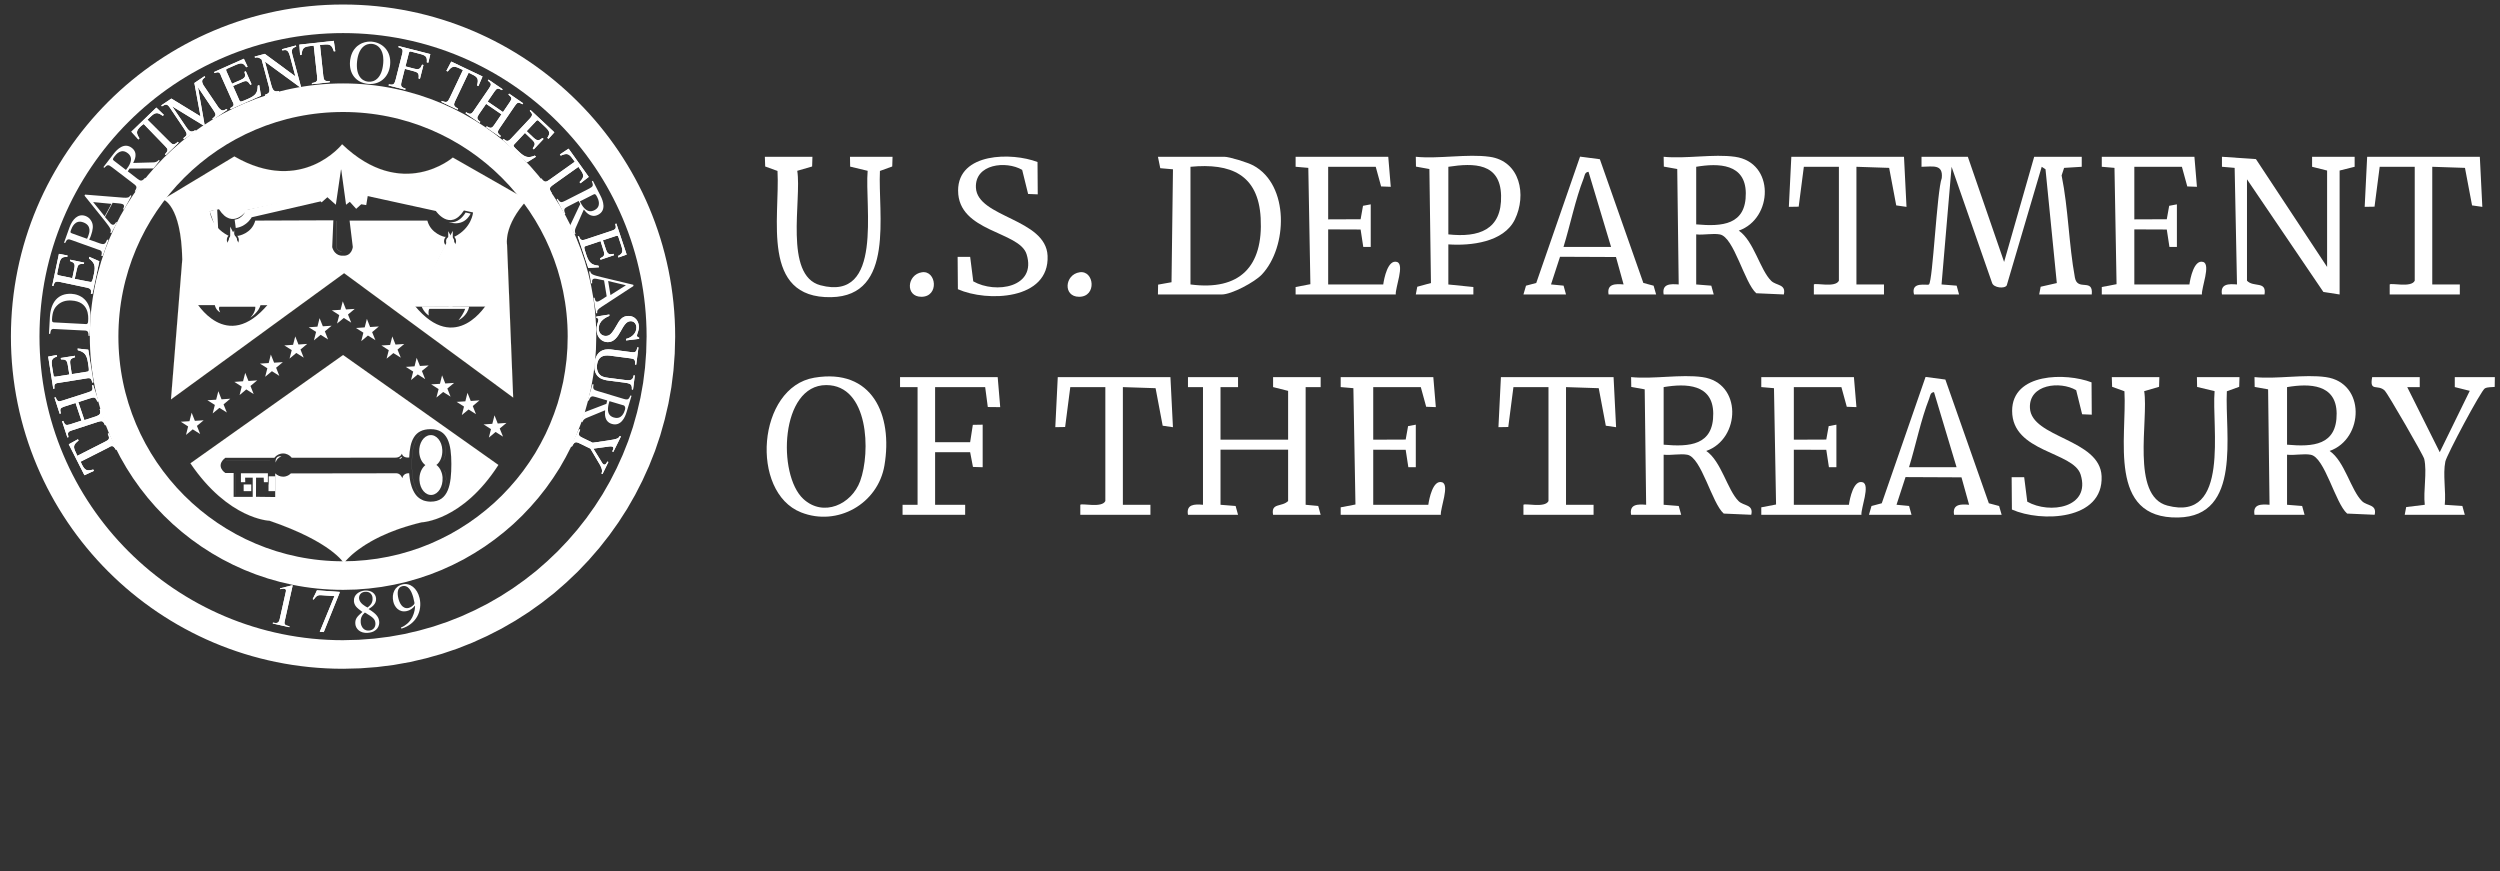 <svg xmlns="http://www.w3.org/2000/svg" width="175" height="61" viewBox="0 0 175 61" fill="none">
  <rect x="0" y="0" width="175" height="61" fill="#333333" stroke="none"/>
  <path d="M5.009 20.568C4.048 20.517 3.546 21.172 3.491 22.206L3.427 23.367L3.512 23.372C3.555 23.044 3.597 22.997 3.921 23.035L5.83 23.133H5.856H5.886L5.907 23.137H5.932H5.954L5.975 23.142H5.992L6.013 23.146L6.03 23.151L6.047 23.155L6.06 23.159L6.077 23.168L6.089 23.172L6.102 23.18L6.111 23.189L6.123 23.201L6.132 23.21L6.14 23.223L6.149 23.235L6.157 23.248L6.162 23.265L6.166 23.278L6.174 23.299L6.179 23.316L6.183 23.337V23.358L6.187 23.379V23.405L6.192 23.426V23.443V23.456V23.469V23.482V23.498V23.511L6.273 23.515L6.341 22.299C6.409 20.981 5.584 20.598 5.009 20.568ZM6.171 22.436V22.453V22.47L6.166 22.487V22.504V22.521L6.162 22.534V22.551L6.158 22.563L6.154 22.572V22.584L6.149 22.597L6.145 22.605L6.141 22.614L6.136 22.623L6.132 22.631L6.128 22.64L6.123 22.644L6.115 22.652L6.111 22.657L6.102 22.661L6.098 22.665L6.089 22.67L6.081 22.674L6.072 22.678H6.064L6.051 22.683H6.043H6.03H6.022H6.009H5.997H5.984L3.797 22.568C3.712 22.563 3.631 22.559 3.64 22.359C3.67 21.815 3.797 21.581 3.993 21.385C4.278 21.1 4.631 21.015 4.993 21.036C6.243 21.1 6.188 22.159 6.171 22.436Z" fill="white" stroke="white" stroke-width="0.002" stroke-miterlimit="10.433"/>
  <path d="M11.969 27.957L12.76 18.161C12.687 14.324 11.415 13.958 11.415 13.958L16.405 10.951C21.14 13.682 23.947 10.1 23.947 10.1C28.145 14.12 31.698 11.027 31.698 11.027L36.9 13.996C35.228 15.804 35.492 17.127 35.492 17.127L35.921 27.829L24.087 19.122L11.969 27.957Z" stroke="#EFD764" stroke-width="0.006" stroke-miterlimit="10.433"/>
  <path d="M24.07 39.421L24.075 39.416L24.084 39.4L24.105 39.374L24.134 39.34L24.173 39.293L24.215 39.242L24.275 39.182L24.338 39.114L24.415 39.038L24.5 38.957L24.594 38.867L24.7 38.774L24.819 38.676L24.947 38.574L25.087 38.468L25.24 38.361L25.406 38.246L25.58 38.131L25.772 38.017L25.972 37.897L26.189 37.778L26.419 37.659L26.661 37.54L26.92 37.425L27.189 37.306L27.478 37.192L27.776 37.077L28.095 36.966L28.426 36.86L28.771 36.758L29.137 36.656L29.515 36.562C29.515 36.562 32.369 36.464 34.888 32.546L24.015 24.852L13.33 32.432C16.001 36.371 18.869 36.452 18.869 36.452C23.258 37.953 24.07 39.421 24.07 39.421Z" stroke="#EFD764" stroke-width="0.005" stroke-miterlimit="10.433"/>
  <path d="M15.827 32.228H18.898" stroke="white" stroke-width="0.004" stroke-miterlimit="10.433"/>
  <path d="M18.796 34.146H19.043V33.342" stroke="white" stroke-width="0.469" stroke-miterlimit="10.433"/>
  <path d="M17.056 34.146H17.354V33.968" stroke="white" stroke-width="0.469" stroke-miterlimit="10.433"/>
  <path d="M16.5 33.164V34.657" stroke="white" stroke-width="0.004" stroke-miterlimit="10.433"/>
  <path d="M19.298 32.394V32.377L19.302 32.364L19.306 32.347L19.311 32.33L19.315 32.317L19.324 32.304L19.332 32.275L19.345 32.249L19.358 32.224L19.375 32.198L19.387 32.177L19.404 32.156L19.421 32.135L19.439 32.117L19.456 32.096L19.477 32.079L19.494 32.067L19.511 32.05L19.528 32.037L19.545 32.024L19.562 32.011L19.579 32.003L19.596 31.99L19.613 31.982L19.63 31.973L19.643 31.965L19.655 31.961L19.668 31.956L19.677 31.952L19.69 31.948L19.694 31.943L19.702 31.939H19.707H19.711C19.196 31.879 19.298 32.394 19.298 32.394Z" fill="white"/>
  <path d="M20.714 32.236H27.35" stroke="white" stroke-width="0.003" stroke-miterlimit="10.433"/>
  <path d="M27.95 32.126H27.958H27.963H27.971H27.975H27.984H27.988H27.992L27.997 32.121H28.005H28.009L28.014 32.117H28.018L28.027 32.113H28.031L28.04 32.108L28.048 32.1L28.057 32.096L28.065 32.087L28.074 32.083L28.082 32.075L28.091 32.066L28.095 32.062L28.104 32.053L28.108 32.045L28.117 32.036L28.121 32.028L28.125 32.023L28.13 32.015L28.134 32.006L28.138 32.002L28.142 31.998V31.989L28.147 31.985V31.981H28.151V31.976V31.972H28.155V31.968C28.018 31.994 27.95 32.126 27.95 32.126Z" fill="white"/>
  <path d="M31.106 32.943C31.374 33.466 31.106 34.21 31.106 34.21" stroke="white" stroke-width="0.004" stroke-miterlimit="10.433"/>
  <path d="M31.128 31.122C31.34 31.568 31.051 32.236 31.051 32.236" stroke="white" stroke-width="0.004" stroke-miterlimit="10.433"/>
  <path d="M29.524 30.352L29.486 30.382L29.448 30.411L29.409 30.441L29.375 30.475L29.341 30.513L29.307 30.547L29.278 30.586L29.244 30.628L29.218 30.666L29.188 30.713L29.158 30.756L29.133 30.803L29.107 30.849L29.086 30.901L29.065 30.952L29.044 31.003L29.022 31.054L29.001 31.109L28.984 31.164L28.967 31.224L28.95 31.279L28.937 31.339L28.92 31.402L28.908 31.462L28.899 31.526L28.886 31.59L28.878 31.653L28.869 31.721L28.861 31.785L28.852 31.853L28.848 31.926L28.843 31.994C28.801 32.738 28.843 33.334 28.988 33.865C29.167 34.525 29.634 34.814 29.634 34.814" stroke="white" stroke-width="0.004" stroke-miterlimit="10.433"/>
  <path d="M16.464 15.668L16.494 15.664L16.528 15.655L16.558 15.651L16.588 15.643L16.617 15.634L16.647 15.63L16.703 15.609L16.758 15.591L16.809 15.566L16.86 15.545L16.907 15.515L16.949 15.489L16.992 15.46L17.034 15.43L17.073 15.4L17.107 15.37L17.141 15.34L17.175 15.307L17.204 15.277L17.23 15.243L17.256 15.213L17.281 15.183L17.302 15.153L17.324 15.128L17.34 15.098L17.358 15.072L17.37 15.051L17.383 15.03L17.396 15.009L17.404 14.992L17.409 14.979L17.417 14.966V14.962L17.421 14.958V14.954L22.551 13.771L22.73 13.971" stroke="white" stroke-width="0.586" stroke-miterlimit="10.433"/>
  <path d="M14.904 14.906L15.061 15.353L15.036 14.864L14.904 14.906Z" fill="white"/>
  <path d="M14.904 14.906L15.061 15.353L15.036 14.864L14.904 14.906Z" stroke="white" stroke-width="0.352" stroke-miterlimit="10.433"/>
  <path d="M31.395 15.532L31.429 15.541L31.463 15.545L31.497 15.55L31.531 15.554L31.566 15.558H31.599H31.629L31.663 15.554H31.693L31.723 15.55L31.753 15.545L31.782 15.537L31.812 15.533L31.842 15.524L31.897 15.507L31.952 15.481L32.004 15.46L32.055 15.431L32.102 15.401L32.148 15.371L32.191 15.341L32.233 15.307L32.276 15.269L32.31 15.235L32.348 15.201L32.378 15.163L32.412 15.129L32.437 15.094L32.463 15.065L32.489 15.03L32.51 15.001L32.527 14.975L32.544 14.95L32.561 14.928L32.565 14.92L32.569 14.912L32.574 14.903L32.578 14.894L32.582 14.89L32.587 14.882V14.877H32.591V14.873L32.948 14.954C32.412 15.979 31.395 15.532 31.395 15.532Z" fill="white"/>
  <path d="M24.67 14.328L25.164 13.882L25.7 13.971" stroke="white" stroke-width="0.782" stroke-miterlimit="10.433"/>
  <path d="M23.577 15.464L23.535 17.182C23.513 17.54 23.913 17.629 23.913 17.629" stroke="white" stroke-width="0.007" stroke-miterlimit="10.433"/>
  <path d="M16.363 16.902L16.355 21.13L18.507 21.113L16.363 16.902Z" stroke="white" stroke-width="0.5" stroke-miterlimit="10.433"/>
  <path d="M16.146 17.076L16.15 21.109H13.874L16.146 17.076Z" stroke="white" stroke-width="0.5" stroke-miterlimit="10.433"/>
  <path d="M15.418 21.874L15.406 21.861L15.389 21.853L15.372 21.844L15.359 21.836L15.329 21.815L15.3 21.794L15.274 21.772L15.253 21.751L15.232 21.726L15.21 21.704L15.189 21.683L15.172 21.658L15.155 21.637L15.143 21.616L15.13 21.59L15.117 21.569L15.104 21.547L15.095 21.525L15.087 21.504L15.078 21.483L15.07 21.466L15.065 21.445L15.057 21.427L15.052 21.41L15.048 21.398L15.044 21.381V21.368L15.04 21.359V21.347V21.338L15.036 21.334V21.329V21.325L18.239 21.334C18.124 21.857 17.524 22.235 17.524 22.235C17.928 21.81 17.869 21.47 17.869 21.47H15.363C15.257 21.602 15.418 21.874 15.418 21.874Z" fill="white"/>
  <path d="M31.442 17.169L31.429 21.219H29.29L31.442 17.169Z" stroke="white" stroke-width="0.5" stroke-miterlimit="10.433"/>
  <path d="M31.629 17.148L31.646 21.211H33.896L31.629 17.148Z" stroke="white" stroke-width="0.5" stroke-miterlimit="10.433"/>
  <path d="M16.303 17.097L16.316 17.093H16.333H16.346L16.358 17.089L16.371 17.084L16.388 17.08L16.401 17.076L16.414 17.072L16.426 17.063L16.439 17.059L16.448 17.05L16.46 17.042L16.473 17.033L16.482 17.025L16.495 17.016L16.503 17.003L16.512 16.995L16.52 16.982L16.529 16.97L16.537 16.961L16.546 16.949L16.55 16.936L16.558 16.923L16.563 16.906L16.571 16.893L16.576 16.881V16.864L16.58 16.851L16.584 16.834V16.821L16.589 16.804V16.787C16.589 16.617 16.457 16.481 16.304 16.481C16.146 16.481 16.019 16.617 16.019 16.787C16.018 16.957 16.146 17.097 16.303 17.097Z" fill="white"/>
  <path d="M31.506 17.183H31.523H31.536L31.553 17.178H31.566L31.578 17.174L31.591 17.169L31.604 17.165L31.616 17.161L31.629 17.152L31.642 17.144L31.654 17.14L31.667 17.131L31.676 17.122L31.689 17.114L31.697 17.101L31.71 17.092L31.718 17.084L31.727 17.071L31.735 17.059L31.744 17.046L31.752 17.033L31.757 17.02L31.765 17.008L31.769 16.995L31.774 16.982L31.778 16.965L31.782 16.953L31.787 16.94V16.923L31.791 16.906V16.893V16.876C31.791 16.706 31.668 16.57 31.506 16.57C31.353 16.57 31.225 16.706 31.225 16.876C31.225 17.046 31.353 17.183 31.506 17.183Z" fill="white"/>
  <path d="M24.015 40.29L24.875 40.269L25.726 40.201L26.56 40.096L27.386 39.948L28.195 39.763L28.987 39.535L29.766 39.274L30.524 38.975L31.266 38.638L31.986 38.272L32.686 37.867L33.365 37.433L34.022 36.965L34.654 36.468L35.26 35.946L35.842 35.39L36.394 34.808L36.92 34.202L37.418 33.569L37.881 32.916L38.319 32.238L38.719 31.534L39.09 30.814L39.423 30.072L39.722 29.314L39.988 28.539L40.211 27.742L40.401 26.933L40.544 26.112L40.653 25.273L40.717 24.422L40.738 23.563C40.738 14.327 33.251 6.84 24.015 6.84C14.775 6.84 7.288 14.327 7.288 23.563C7.288 32.798 14.775 40.29 24.015 40.29Z" stroke="white" stroke-width="2" stroke-miterlimit="10.433"/>
  <path d="M24.015 45.814L25.16 45.784L26.287 45.699L27.401 45.559L28.499 45.363L29.575 45.112L30.63 44.815L31.663 44.466L32.676 44.066L33.658 43.62L34.62 43.13L35.551 42.594L36.453 42.016L37.325 41.395L38.167 40.736L38.971 40.034L39.745 39.298L40.481 38.524L41.183 37.715L41.842 36.877L42.463 36.005L43.042 35.104L43.578 34.168L44.067 33.211L44.514 32.224L44.914 31.216L45.262 30.182L45.56 29.123L45.811 28.047L46.007 26.954L46.147 25.84L46.232 24.708L46.262 23.564C46.262 11.278 36.3 1.316 24.015 1.316C11.726 1.316 1.764 11.278 1.764 23.563C1.764 35.852 11.726 45.814 24.015 45.814Z" stroke="white" stroke-width="2" stroke-miterlimit="10.433"/>
  <path d="M16.097 17.164L13.874 21.109H16.15L16.146 17.187C16.129 17.181 16.113 17.172 16.097 17.164Z" fill="white"/>
  <path d="M29.511 21.445H29.515V21.453L29.52 21.458L29.524 21.47L29.528 21.479L29.533 21.492L29.537 21.509L29.546 21.521L29.554 21.543L29.563 21.56L29.575 21.581L29.584 21.602L29.596 21.623L29.609 21.644L29.626 21.67L29.639 21.696L29.656 21.721L29.673 21.747L29.694 21.772L29.711 21.798L29.732 21.823L29.758 21.853L29.779 21.879L29.804 21.904L29.83 21.934L29.86 21.96L29.885 21.985L29.915 22.011L29.949 22.036L29.983 22.062L30.017 22.087C30.017 22.087 29.949 21.785 30.055 21.619H32.556C32.556 21.619 32.518 21.875 32.097 22.415C32.097 22.415 32.722 22.125 32.842 21.458L29.511 21.441L29.511 21.445Z" fill="white"/>
  <path d="M31.442 17.304C31.421 17.301 31.4 17.296 31.379 17.289L29.29 21.219H31.43L31.442 17.304Z" fill="white"/>
  <path d="M31.685 17.268L31.663 17.276L31.646 17.28L31.63 17.287L31.646 21.211H33.896L31.692 17.262L31.685 17.268Z" fill="white"/>
  <path d="M11.969 27.957L24.088 19.122L35.922 27.83L35.492 17.127C35.492 17.127 35.228 15.804 36.9 13.997L31.698 11.028C31.698 11.028 28.146 14.12 23.948 10.1C23.948 10.1 21.14 13.682 16.405 10.951L11.416 13.958C11.416 13.958 12.688 14.324 12.76 18.161L11.969 27.957ZM15.878 16.791C15.878 16.674 15.925 16.567 16.002 16.49L15.967 16.489C14.759 15.864 14.687 14.783 14.687 14.783L15.329 14.647C16.291 16.149 17.295 14.702 17.295 14.702L22.654 13.575L23.509 14.332L23.871 11.852L23.892 11.916L24.224 14.332L25.16 13.6L30.511 14.77C30.511 14.77 31.498 16.229 32.476 14.732L33.114 14.872C33.114 14.872 33.033 15.953 31.821 16.569L31.789 16.57C31.871 16.648 31.923 16.758 31.923 16.88V16.901L31.919 16.922V16.944L31.914 16.965L31.91 16.986L31.901 17.007L31.897 17.028L31.889 17.045L31.88 17.067L31.871 17.084L31.859 17.101L31.85 17.118L31.837 17.135L31.834 17.14L34.105 21.231C34.105 21.231 31.931 24.949 29.017 21.38L31.198 17.173C31.128 17.096 31.084 16.994 31.084 16.88C31.084 16.761 31.133 16.654 31.21 16.576L31.106 16.578C31.106 16.578 30.153 16.365 29.915 15.442H24.471L24.696 17.292C24.696 17.292 24.628 17.96 23.981 17.896C23.981 17.896 23.445 17.96 23.254 17.301L23.335 15.421H23.326L17.869 15.442C17.622 16.365 16.682 16.505 16.682 16.505L16.605 16.504C16.673 16.58 16.716 16.68 16.716 16.791V16.817L16.712 16.838V16.859L16.707 16.88L16.703 16.897L16.695 16.919L16.69 16.94L16.682 16.957L16.673 16.978L16.665 16.995L16.652 17.012L16.644 17.029L16.631 17.046L16.629 17.049L18.779 21.283C15.836 24.822 13.692 21.087 13.692 21.087L15.97 17.055C15.913 16.983 15.878 16.892 15.878 16.791Z" fill="white"/>
  <path d="M16.495 17.165L16.478 17.178L16.461 17.187L16.44 17.191L16.423 17.199L16.401 17.204L16.38 17.208L16.362 17.211L16.355 21.13L18.507 21.113L16.497 17.165L16.495 17.165Z" fill="white"/>
  <path d="M7.617 30.331L8.187 31.453L8.115 31.492C7.919 31.148 7.826 31.181 7.562 31.347L5.643 32.317L5.728 32.504C5.941 32.925 6.068 32.993 6.528 32.866L6.575 32.959L5.911 33.266L4.814 31.101L5.456 30.747L5.503 30.837C5.12 31.135 5.107 31.279 5.32 31.7L5.409 31.909L7.37 30.913C7.647 30.781 7.698 30.696 7.545 30.369L7.617 30.331Z" fill="white"/>
  <path d="M7.617 30.331L8.187 31.453L8.115 31.492C7.919 31.148 7.826 31.181 7.562 31.347L5.643 32.317L5.728 32.504C5.941 32.925 6.068 32.993 6.528 32.866L6.575 32.959L5.911 33.266L4.814 31.101L5.456 30.747L5.503 30.837C5.12 31.135 5.107 31.279 5.32 31.7L5.409 31.909L7.37 30.913C7.647 30.781 7.698 30.696 7.545 30.369L7.617 30.331Z" fill="white" stroke="white" stroke-width="0.002" stroke-miterlimit="10.433"/>
  <path d="M7.349 29.773L7.345 29.756L7.336 29.744L7.332 29.727L7.328 29.714L7.319 29.701L7.315 29.688L7.306 29.676L7.302 29.663L7.298 29.65L7.289 29.638L7.285 29.629L7.281 29.616L7.272 29.608L7.268 29.599L7.255 29.582L7.243 29.565L7.23 29.552L7.217 29.54L7.204 29.527L7.192 29.518L7.179 29.51L7.166 29.501L7.149 29.497L7.136 29.493L7.119 29.488L7.102 29.484H7.085H7.069L7.051 29.488H7.034L7.013 29.493L6.992 29.497L6.971 29.501L6.95 29.506L6.924 29.514L6.899 29.522L6.873 29.527L6.848 29.535L6.818 29.543L5.044 30.122C4.742 30.22 4.721 30.288 4.793 30.599L4.716 30.624L4.346 29.488L4.427 29.463C4.551 29.765 4.619 29.794 4.912 29.705L5.703 29.446L5.287 28.204L4.495 28.463C4.206 28.561 4.185 28.629 4.257 28.94L4.181 28.97L3.811 27.829L3.887 27.804C4.015 28.106 4.083 28.14 4.372 28.042L6.193 27.455C6.461 27.37 6.529 27.302 6.443 26.979L6.52 26.949L6.89 28.089L6.814 28.114C6.686 27.774 6.588 27.791 6.282 27.889L5.482 28.148L5.908 29.408L6.75 29.135C7.001 29.029 7.065 28.961 6.98 28.633L7.061 28.608L7.426 29.748L7.349 29.773Z" fill="white"/>
  <path d="M7.349 29.773L7.345 29.756L7.336 29.744L7.332 29.727L7.328 29.714L7.319 29.701L7.315 29.688L7.306 29.676L7.302 29.663L7.298 29.65L7.289 29.638L7.285 29.629L7.281 29.616L7.272 29.608L7.268 29.599L7.255 29.582L7.243 29.565L7.23 29.552L7.217 29.54L7.204 29.527L7.192 29.518L7.179 29.51L7.166 29.501L7.149 29.497L7.136 29.492L7.119 29.488L7.102 29.484H7.085H7.069L7.051 29.488H7.034L7.013 29.492L6.992 29.497L6.971 29.501L6.95 29.506L6.924 29.514L6.899 29.522L6.873 29.527L6.848 29.535L6.818 29.543L5.044 30.122C4.742 30.22 4.721 30.288 4.793 30.599L4.716 30.624L4.346 29.488L4.427 29.463C4.551 29.765 4.619 29.794 4.912 29.701L5.703 29.446L5.287 28.204L4.495 28.463C4.206 28.561 4.185 28.629 4.257 28.94L4.181 28.97L3.811 27.83L3.887 27.804C4.015 28.106 4.083 28.14 4.372 28.042L6.193 27.456C6.461 27.366 6.529 27.302 6.443 26.979L6.52 26.949L6.89 28.089L6.814 28.115C6.686 27.774 6.588 27.791 6.282 27.889L5.482 28.149L5.908 29.408L6.75 29.136C7.001 29.029 7.065 28.961 6.98 28.634L7.061 28.608L7.426 29.748L7.349 29.773Z" fill="white" stroke="white" stroke-width="0.002" stroke-miterlimit="10.433"/>
  <path d="M6.179 24.478L6.541 26.77L6.46 26.783C6.401 26.515 6.35 26.422 6.026 26.494L4.138 26.796C3.797 26.826 3.789 26.932 3.81 27.204L3.729 27.217L3.372 24.962L3.976 24.852L3.993 24.958C3.623 25.081 3.576 25.205 3.649 25.677L3.742 26.247C3.755 26.341 3.764 26.387 3.908 26.366L4.853 26.217L4.746 25.562C4.687 25.184 4.581 25.158 4.27 25.158L4.253 25.06L5.24 24.903L5.257 25.001C4.925 25.107 4.874 25.179 4.925 25.532L5.023 26.188L6.073 26.022C6.248 25.996 6.256 25.992 6.154 25.358C6.069 24.826 5.908 24.635 5.448 24.516L5.431 24.397L6.179 24.478Z" fill="white"/>
  <path d="M6.179 24.478L6.541 26.77L6.46 26.783C6.401 26.515 6.35 26.422 6.026 26.494L4.138 26.796C3.797 26.826 3.789 26.932 3.81 27.204L3.729 27.217L3.372 24.962L3.976 24.852L3.993 24.958C3.623 25.081 3.576 25.205 3.649 25.677L3.742 26.247C3.755 26.341 3.764 26.387 3.908 26.366L4.853 26.217L4.746 25.562C4.687 25.184 4.581 25.158 4.27 25.158L4.253 25.06L5.24 24.903L5.257 25.001C4.925 25.107 4.874 25.179 4.925 25.532L5.023 26.188L6.073 26.022C6.248 25.996 6.256 25.992 6.154 25.358C6.069 24.826 5.908 24.635 5.448 24.516L5.431 24.397L6.179 24.478Z" fill="white" stroke="white" stroke-width="0.002" stroke-miterlimit="10.433"/>
  <path d="M6.954 18.288L6.473 20.56L6.362 20.577C6.4 20.3 6.383 20.198 6.06 20.13L4.193 19.735C3.857 19.666 3.81 19.76 3.733 20.024L3.653 20.007L4.125 17.77L4.729 17.884L4.708 17.986C4.321 17.974 4.231 18.067 4.129 18.535L4.01 19.105C3.993 19.19 3.981 19.246 4.125 19.275L5.061 19.471L5.197 18.82C5.278 18.446 5.184 18.382 4.895 18.271L4.912 18.178L5.89 18.382L5.869 18.48C5.525 18.459 5.452 18.509 5.376 18.858L5.231 19.526L6.274 19.726C6.448 19.76 6.452 19.76 6.584 19.135C6.695 18.607 6.61 18.373 6.227 18.097L6.248 17.978L6.954 18.288Z" fill="white"/>
  <path d="M6.954 18.288L6.473 20.56L6.362 20.573C6.4 20.3 6.383 20.198 6.06 20.13L4.193 19.735C3.857 19.666 3.81 19.76 3.733 20.024L3.653 20.007L4.125 17.77L4.729 17.884L4.708 17.986C4.321 17.974 4.231 18.067 4.129 18.535L4.01 19.105C3.993 19.19 3.981 19.246 4.125 19.275L5.061 19.471L5.197 18.82C5.278 18.446 5.184 18.382 4.895 18.271L4.912 18.178L5.89 18.382L5.869 18.48C5.525 18.459 5.452 18.509 5.376 18.858L5.231 19.526L6.274 19.726C6.448 19.76 6.452 19.76 6.584 19.135C6.695 18.607 6.61 18.373 6.227 18.097L6.248 17.978L6.954 18.288Z" fill="white" stroke="white" stroke-width="0.002" stroke-miterlimit="10.433"/>
  <path d="M12.505 9.985L11.603 10.857L11.543 10.798C11.816 10.513 11.756 10.436 11.552 10.223L10.059 8.679L9.872 8.82C9.531 9.147 9.502 9.288 9.761 9.688L9.689 9.764L9.195 9.22L10.944 7.531L11.471 8.041L11.394 8.11C11.003 7.833 10.863 7.859 10.518 8.19L10.318 8.373L11.884 9.934C12.084 10.143 12.182 10.168 12.45 9.926L12.505 9.985Z" fill="white"/>
  <path d="M12.505 9.985L11.603 10.857L11.543 10.798C11.816 10.513 11.756 10.436 11.552 10.223L10.059 8.679L9.872 8.82C9.531 9.147 9.502 9.288 9.761 9.688L9.689 9.764L9.195 9.22L10.944 7.531L11.471 8.041L11.394 8.11C11.003 7.833 10.863 7.859 10.518 8.19L10.318 8.373L11.884 9.934C12.084 10.143 12.182 10.168 12.45 9.926L12.505 9.985Z" fill="white" stroke="white" stroke-width="0.002" stroke-miterlimit="10.433"/>
  <path d="M14.363 5.4L14.342 5.417L14.325 5.434L14.304 5.446L14.287 5.459L14.274 5.476L14.257 5.489L14.245 5.502L14.232 5.514L14.219 5.531L14.206 5.544L14.198 5.557L14.185 5.569L14.176 5.582L14.172 5.599L14.163 5.612L14.159 5.625L14.155 5.642L14.15 5.659V5.671V5.688V5.705V5.722L14.155 5.743L14.159 5.761L14.163 5.782L14.168 5.803L14.176 5.824L14.185 5.845L14.189 5.858L14.197 5.871L14.202 5.883L14.206 5.896L14.215 5.909L14.219 5.922L14.227 5.934L14.232 5.951L15.303 7.534C15.525 7.789 15.627 7.768 15.865 7.623L15.912 7.691L14.912 8.368L14.865 8.3C15.138 8.1 15.146 8.015 14.946 7.721L13.866 6.117L13.861 6.126L14.325 8.763L14.274 8.801L12.071 7.453L12.062 7.457L13.024 8.878C13.274 9.248 13.402 9.274 13.67 9.112L13.717 9.176L12.875 9.742L12.832 9.673C13.1 9.465 13.168 9.435 12.866 8.984L11.892 7.538C11.701 7.257 11.607 7.279 11.335 7.444L11.288 7.377L11.994 6.9L14.036 8.146L13.606 5.811L14.317 5.33L14.363 5.4Z" fill="white"/>
  <path d="M14.363 5.4L14.342 5.417L14.325 5.434L14.304 5.446L14.287 5.459L14.274 5.476L14.257 5.489L14.245 5.502L14.232 5.514L14.219 5.531L14.206 5.544L14.198 5.557L14.185 5.569L14.176 5.582L14.172 5.599L14.163 5.612L14.159 5.625L14.155 5.642L14.15 5.659V5.671V5.688V5.705V5.722L14.155 5.743L14.159 5.761L14.163 5.782L14.168 5.803L14.176 5.824L14.185 5.845L14.189 5.858L14.197 5.871L14.202 5.883L14.206 5.896L14.215 5.909L14.219 5.922L14.227 5.934L14.232 5.951L15.303 7.534C15.525 7.789 15.627 7.768 15.865 7.623L15.912 7.691L14.912 8.368L14.865 8.3C15.138 8.1 15.146 8.015 14.946 7.721L13.866 6.117L13.861 6.126L14.325 8.763L14.274 8.801L12.071 7.453L12.062 7.457L13.024 8.878C13.274 9.248 13.402 9.274 13.67 9.112L13.717 9.176L12.875 9.742L12.832 9.673C13.1 9.465 13.168 9.435 12.866 8.984L11.892 7.538C11.701 7.257 11.607 7.279 11.335 7.444L11.288 7.377L11.994 6.9L14.036 8.146L13.606 5.811L14.317 5.33L14.363 5.4Z" fill="white" stroke="white" stroke-width="0.002" stroke-miterlimit="10.433"/>
  <path d="M20.736 3.264L20.71 3.273L20.689 3.281L20.668 3.29L20.647 3.298L20.625 3.307L20.604 3.319L20.587 3.328L20.57 3.336L20.553 3.345L20.536 3.358L20.524 3.371L20.511 3.379L20.498 3.392L20.485 3.409L20.473 3.422L20.464 3.439L20.455 3.456L20.451 3.473L20.442 3.494L20.438 3.511L20.434 3.536V3.545V3.558L20.429 3.57V3.583V3.596V3.613L20.434 3.626V3.638V3.655V3.672L20.438 3.685V3.702L20.442 3.719L20.447 3.74L20.451 3.757L20.455 3.774V3.795L20.464 3.817L20.468 3.838L20.473 3.859L20.477 3.88L20.485 3.901L21.072 6.088L21 6.105L18.559 4.322H18.55L18.988 5.943C19.103 6.373 19.218 6.441 19.524 6.373L19.529 6.449L18.555 6.713L18.546 6.636C18.857 6.53 18.929 6.445 18.805 5.994L18.312 4.161C18.087 3.999 18.014 3.995 17.849 4.042L17.826 3.962L18.537 3.771L20.667 5.34H20.676L20.302 3.949C20.17 3.473 20.046 3.473 19.757 3.528L19.736 3.447L20.71 3.184L20.736 3.264Z" fill="white"/>
  <path d="M20.736 3.264L20.71 3.273L20.689 3.281L20.668 3.29L20.647 3.298L20.625 3.307L20.604 3.319L20.587 3.328L20.57 3.336L20.553 3.345L20.536 3.358L20.524 3.371L20.511 3.379L20.498 3.392L20.485 3.409L20.473 3.422L20.464 3.439L20.455 3.456L20.451 3.473L20.442 3.494L20.438 3.511L20.434 3.536V3.545V3.558L20.429 3.57V3.583V3.596V3.613L20.434 3.626V3.638V3.655V3.672L20.438 3.685V3.702L20.442 3.719L20.447 3.74L20.451 3.757L20.455 3.774V3.795L20.464 3.817L20.468 3.838L20.473 3.859L20.477 3.88L20.485 3.901L21.072 6.088L21 6.105L18.559 4.322H18.55L18.988 5.943C19.103 6.373 19.218 6.441 19.524 6.369L19.529 6.449L18.555 6.713L18.546 6.637C18.857 6.53 18.929 6.445 18.805 5.995L18.312 4.161C18.087 3.999 18.014 3.995 17.849 4.042L17.826 3.962L18.537 3.771L20.667 5.34H20.676L20.302 3.949C20.17 3.473 20.046 3.473 19.757 3.528L19.736 3.447L20.71 3.184L20.736 3.264Z" fill="white" stroke="white" stroke-width="0.002" stroke-miterlimit="10.433"/>
  <path d="M23.08 5.757L21.829 5.893L21.838 5.812C22.225 5.753 22.229 5.651 22.195 5.336L21.961 3.196L21.731 3.222C21.259 3.273 21.153 3.366 21.11 3.843L21.008 3.856L20.953 3.124L23.365 2.86L23.471 3.587L23.369 3.596C23.228 3.137 23.096 3.073 22.629 3.124L22.399 3.149L22.633 5.336C22.667 5.625 22.726 5.702 23.088 5.676L23.08 5.757Z" fill="white"/>
  <path d="M23.08 5.757L21.829 5.893L21.838 5.812C22.225 5.753 22.229 5.651 22.195 5.336L21.961 3.196L21.731 3.222C21.259 3.273 21.153 3.366 21.11 3.843L21.008 3.856L20.953 3.124L23.365 2.86L23.471 3.587L23.369 3.596C23.228 3.137 23.096 3.073 22.629 3.124L22.399 3.149L22.633 5.336C22.667 5.625 22.726 5.702 23.088 5.676L23.08 5.757Z" fill="white" stroke="white" stroke-width="0.002" stroke-miterlimit="10.433"/>
  <path d="M29.299 5.494L29.303 5.476V5.459L29.307 5.43V5.4L29.311 5.37V5.345V5.319L29.307 5.294V5.272L29.303 5.251L29.299 5.23L29.294 5.213L29.29 5.192L29.281 5.175L29.273 5.162L29.264 5.145L29.256 5.132L29.243 5.12L29.23 5.107L29.217 5.094L29.205 5.086L29.188 5.073L29.171 5.065L29.154 5.056L29.137 5.043L29.116 5.035L29.094 5.026L29.073 5.018L29.047 5.013L29.026 5.005L28.996 4.996L28.971 4.988L28.941 4.979L28.337 4.818L28.107 5.728C28.026 6.043 28.094 6.115 28.388 6.204L28.367 6.281L27.201 5.983L27.222 5.902C27.537 5.966 27.605 5.915 27.695 5.575L28.154 3.767C28.239 3.439 28.145 3.389 27.89 3.303L27.907 3.223L30.123 3.788L29.983 4.388L29.876 4.363C29.91 3.976 29.821 3.878 29.357 3.763L28.787 3.614C28.685 3.588 28.651 3.597 28.617 3.725L28.383 4.648L28.988 4.805C29.328 4.89 29.426 4.831 29.545 4.524L29.642 4.55L29.396 5.52L29.299 5.494Z" fill="white"/>
  <path d="M29.299 5.494L29.303 5.476V5.459L29.307 5.43V5.4L29.311 5.37V5.345V5.319L29.307 5.294V5.272L29.303 5.251L29.299 5.23L29.294 5.213L29.29 5.192L29.281 5.175L29.273 5.162L29.264 5.145L29.256 5.132L29.243 5.12L29.23 5.107L29.217 5.094L29.205 5.086L29.188 5.073L29.171 5.065L29.154 5.056L29.137 5.043L29.116 5.035L29.094 5.026L29.073 5.018L29.047 5.013L29.026 5.005L28.996 4.996L28.971 4.988L28.941 4.979L28.337 4.818L28.107 5.728C28.026 6.043 28.094 6.115 28.388 6.204L28.367 6.281L27.201 5.983L27.222 5.902C27.537 5.966 27.605 5.915 27.695 5.575L28.154 3.767C28.239 3.439 28.145 3.389 27.89 3.303L27.907 3.223L30.123 3.788L29.983 4.388L29.876 4.363C29.91 3.976 29.821 3.878 29.357 3.763L28.787 3.614C28.685 3.588 28.651 3.597 28.617 3.725L28.383 4.648L28.988 4.805C29.328 4.89 29.426 4.831 29.545 4.524L29.642 4.55L29.396 5.52L29.299 5.494Z" fill="white" stroke="white" stroke-width="0.002" stroke-miterlimit="10.433"/>
  <path d="M32.029 7.676L30.894 7.135L30.928 7.063C31.294 7.216 31.344 7.131 31.485 6.846L32.408 4.902L32.195 4.8C31.77 4.596 31.629 4.621 31.344 5.004L31.247 4.962L31.587 4.311L33.778 5.353L33.488 6.025L33.395 5.983C33.518 5.515 33.441 5.391 33.012 5.191L32.804 5.089L31.859 7.076C31.736 7.34 31.744 7.437 32.068 7.603L32.029 7.676Z" fill="white"/>
  <path d="M32.029 7.676L30.894 7.135L30.928 7.063C31.294 7.216 31.344 7.131 31.485 6.846L32.408 4.902L32.195 4.8C31.77 4.596 31.629 4.621 31.344 5.004L31.247 4.962L31.587 4.311L33.778 5.353L33.488 6.025L33.395 5.983C33.518 5.515 33.441 5.391 33.012 5.191L32.804 5.089L31.859 7.076C31.736 7.34 31.744 7.437 32.068 7.603L32.029 7.676Z" fill="white" stroke="white" stroke-width="0.002" stroke-miterlimit="10.433"/>
  <path d="M32.633 7.854L32.65 7.863L32.663 7.871L32.675 7.88L32.688 7.888L32.701 7.897L32.713 7.901L32.726 7.91L32.739 7.914L32.752 7.918L32.76 7.927L32.773 7.931L32.786 7.936L32.794 7.94L32.807 7.944L32.824 7.953L32.845 7.957L32.862 7.961H32.879L32.896 7.966L32.913 7.961H32.93L32.943 7.957L32.96 7.953L32.973 7.949L32.99 7.94L33.002 7.931L33.015 7.923L33.028 7.914L33.045 7.902L33.058 7.889L33.07 7.872L33.083 7.855L33.1 7.838L33.113 7.821L33.126 7.799L33.143 7.778L33.16 7.757L33.177 7.736L33.189 7.71L34.244 6.17C34.423 5.907 34.397 5.839 34.147 5.639L34.193 5.571L35.184 6.247L35.138 6.311C34.852 6.149 34.781 6.166 34.606 6.417L34.134 7.11L35.21 7.846L35.682 7.153C35.861 6.894 35.835 6.821 35.589 6.622L35.635 6.553L36.622 7.23L36.575 7.298C36.29 7.132 36.218 7.153 36.044 7.404L34.968 8.982C34.806 9.216 34.793 9.31 35.061 9.514L35.014 9.582L34.027 8.91L34.074 8.838C34.381 9.029 34.449 8.961 34.631 8.697L35.104 8.004L34.027 7.268L33.526 7.995C33.368 8.233 33.355 8.323 33.623 8.531L33.577 8.599L32.585 7.923L32.633 7.854Z" fill="white"/>
  <path d="M32.633 7.854L32.65 7.863L32.663 7.871L32.675 7.88L32.688 7.888L32.701 7.897L32.713 7.901L32.726 7.91L32.739 7.914L32.752 7.918L32.76 7.927L32.773 7.931L32.786 7.936L32.794 7.94L32.807 7.944L32.824 7.953L32.845 7.957L32.862 7.961H32.879L32.896 7.966L32.913 7.961H32.93L32.943 7.957L32.96 7.953L32.973 7.949L32.99 7.94L33.002 7.931L33.015 7.923L33.028 7.914L33.045 7.902L33.058 7.889L33.07 7.872L33.083 7.855L33.1 7.838L33.113 7.821L33.126 7.799L33.143 7.778L33.16 7.757L33.177 7.736L33.189 7.71L34.244 6.17C34.423 5.907 34.397 5.839 34.147 5.639L34.193 5.571L35.184 6.247L35.138 6.311C34.852 6.149 34.781 6.166 34.606 6.417L34.134 7.106L35.21 7.846L35.682 7.153C35.861 6.893 35.835 6.821 35.589 6.621L35.635 6.553L36.622 7.23L36.575 7.298C36.29 7.132 36.218 7.153 36.044 7.404L34.968 8.982C34.806 9.216 34.793 9.31 35.061 9.514L35.014 9.582L34.027 8.91L34.074 8.838C34.381 9.029 34.449 8.961 34.631 8.697L35.104 8L34.027 7.268L33.526 7.995C33.368 8.233 33.355 8.323 33.623 8.531L33.577 8.599L32.585 7.923L32.633 7.854Z" fill="white" stroke="white" stroke-width="0.002" stroke-miterlimit="10.433"/>
  <path d="M36.883 11.368L35.19 9.781L35.246 9.721C35.458 9.896 35.556 9.934 35.781 9.692L37.087 8.301C37.321 8.05 37.266 7.96 37.083 7.76L37.138 7.701L38.806 9.262L38.393 9.721L38.312 9.649C38.529 9.326 38.495 9.198 38.146 8.87L37.721 8.475C37.657 8.411 37.619 8.377 37.521 8.483L36.866 9.181L37.347 9.636C37.628 9.895 37.73 9.849 37.972 9.657L38.049 9.725L37.364 10.457L37.292 10.389C37.487 10.1 37.483 10.014 37.228 9.763L36.747 9.304L36.02 10.082C35.896 10.214 35.892 10.214 36.36 10.652C36.756 11.023 36.998 11.078 37.436 10.891L37.521 10.971L36.883 11.368Z" fill="white"/>
  <path d="M36.883 11.368L35.19 9.781L35.246 9.721C35.458 9.896 35.556 9.934 35.781 9.692L37.087 8.301C37.321 8.05 37.266 7.96 37.083 7.76L37.138 7.701L38.806 9.262L38.393 9.721L38.312 9.649C38.529 9.326 38.495 9.198 38.146 8.87L37.721 8.475C37.657 8.411 37.619 8.377 37.521 8.483L36.866 9.181L37.347 9.636C37.628 9.895 37.73 9.849 37.972 9.657L38.049 9.725L37.364 10.457L37.292 10.389C37.487 10.1 37.483 10.014 37.228 9.763L36.747 9.304L36.02 10.082C35.896 10.214 35.892 10.214 36.36 10.652C36.756 11.023 36.998 11.078 37.436 10.891L37.521 10.971L36.883 11.368Z" fill="white" stroke="white" stroke-width="0.002" stroke-miterlimit="10.433"/>
  <path d="M38.554 13.563L37.827 12.542L37.891 12.491C38.133 12.801 38.223 12.754 38.478 12.572L40.235 11.321L40.099 11.134C39.822 10.747 39.69 10.7 39.252 10.896L39.192 10.81L39.801 10.406L41.213 12.384L40.63 12.831L40.571 12.746C40.902 12.397 40.898 12.253 40.621 11.87L40.489 11.678L38.694 12.955C38.456 13.125 38.422 13.214 38.622 13.516L38.554 13.563Z" fill="white"/>
  <path d="M38.554 13.563L37.827 12.542L37.891 12.491C38.133 12.801 38.223 12.754 38.478 12.572L40.235 11.321L40.099 11.134C39.822 10.747 39.69 10.7 39.252 10.896L39.192 10.81L39.801 10.406L41.213 12.384L40.63 12.831L40.571 12.746C40.902 12.397 40.898 12.253 40.621 11.87L40.489 11.678L38.694 12.955C38.456 13.125 38.422 13.214 38.622 13.516L38.554 13.563Z" fill="white" stroke="white" stroke-width="0.002" stroke-miterlimit="10.433"/>
  <path d="M41.179 18.756L40.443 16.553L40.52 16.528C40.622 16.783 40.69 16.864 41.005 16.757L42.817 16.153C43.145 16.047 43.136 15.941 43.068 15.677L43.145 15.651L43.868 17.821L43.289 18.025L43.255 17.923C43.6 17.74 43.63 17.612 43.476 17.161L43.294 16.608C43.264 16.523 43.251 16.472 43.111 16.519L42.204 16.821L42.413 17.451C42.536 17.817 42.647 17.825 42.949 17.77L42.983 17.863L42.034 18.183L42.004 18.089C42.315 17.931 42.349 17.851 42.238 17.51L42.038 16.877L41.026 17.217C40.86 17.272 40.856 17.272 41.056 17.88C41.23 18.391 41.417 18.552 41.889 18.595L41.928 18.71L41.179 18.756Z" fill="white"/>
  <path d="M41.179 18.756L40.443 16.553L40.52 16.528C40.622 16.783 40.69 16.864 41.005 16.757L42.817 16.153C43.145 16.047 43.136 15.941 43.068 15.677L43.145 15.651L43.868 17.821L43.289 18.025L43.255 17.923C43.6 17.74 43.63 17.612 43.476 17.161L43.294 16.608C43.264 16.523 43.251 16.472 43.111 16.519L42.204 16.821L42.413 17.451C42.536 17.817 42.647 17.825 42.949 17.77L42.983 17.863L42.034 18.183L42.004 18.089C42.315 17.931 42.349 17.851 42.238 17.51L42.038 16.877L41.026 17.217C40.86 17.272 40.856 17.272 41.056 17.88C41.23 18.391 41.417 18.552 41.889 18.595L41.928 18.71L41.179 18.756Z" fill="white" stroke="white" stroke-width="0.002" stroke-miterlimit="10.433"/>
  <path d="M43.825 23.831L43.821 23.724C44.174 23.644 44.557 23.363 44.548 22.912C44.544 22.695 44.408 22.478 44.14 22.483C43.493 22.495 43.434 23.933 42.553 23.95C42.188 23.954 41.766 23.669 41.758 23.057C41.754 22.73 41.894 22.517 41.89 22.385C41.89 22.296 41.813 22.253 41.745 22.253V22.159L42.655 22.015V22.112C42.455 22.202 41.903 22.427 41.911 23.01C41.919 23.354 42.166 23.52 42.4 23.516C42.642 23.512 42.787 23.44 43.149 22.802C43.37 22.402 43.553 22.125 43.978 22.117C44.467 22.108 44.718 22.495 44.722 22.882C44.731 23.142 44.586 23.376 44.586 23.482C44.591 23.605 44.688 23.622 44.739 23.631V23.72L43.825 23.831Z" fill="white"/>
  <path d="M43.825 23.831L43.821 23.724C44.174 23.644 44.557 23.363 44.548 22.912C44.544 22.695 44.408 22.478 44.14 22.483C43.493 22.495 43.434 23.933 42.553 23.95C42.188 23.954 41.766 23.669 41.758 23.057C41.754 22.73 41.894 22.517 41.89 22.385C41.89 22.296 41.813 22.253 41.745 22.253V22.159L42.655 22.015V22.112C42.455 22.202 41.903 22.427 41.911 23.01C41.919 23.354 42.166 23.52 42.4 23.516C42.642 23.512 42.787 23.44 43.149 22.802C43.37 22.402 43.553 22.125 43.978 22.117C44.467 22.108 44.718 22.495 44.722 22.882C44.731 23.142 44.586 23.376 44.586 23.482C44.591 23.605 44.688 23.622 44.739 23.631V23.72L43.825 23.831Z" fill="white" stroke="white" stroke-width="0.002" stroke-miterlimit="10.433"/>
  <path d="M44.229 27.26V27.23V27.2V27.174V27.149V27.123L44.225 27.098L44.221 27.077L44.217 27.056L44.212 27.034L44.208 27.017L44.203 27L44.195 26.983L44.186 26.966L44.178 26.95L44.165 26.937L44.152 26.924L44.139 26.911L44.123 26.899L44.11 26.886L44.089 26.878L44.072 26.869L44.05 26.856L44.025 26.848L44.004 26.843L43.974 26.835L43.949 26.826L43.919 26.817H43.902L43.885 26.813L43.868 26.809L43.851 26.805H43.834L43.813 26.8L43.796 26.796H43.775L43.753 26.791L43.736 26.787L42.618 26.643C42.278 26.6 41.478 26.498 41.622 25.392C41.758 24.333 42.588 24.439 42.847 24.473L44.179 24.648C44.493 24.686 44.549 24.631 44.613 24.312L44.693 24.32L44.536 25.528L44.455 25.52C44.472 25.18 44.425 25.12 44.123 25.082L42.758 24.903C42.481 24.869 41.89 24.792 41.792 25.537C41.75 25.869 41.852 26.128 42.039 26.277C42.124 26.345 42.26 26.409 42.605 26.452L43.758 26.6C44.217 26.66 44.302 26.566 44.357 26.273L44.438 26.281L44.311 27.273L44.229 27.26Z" fill="white"/>
  <path d="M44.229 27.26V27.23V27.2V27.174V27.149V27.123L44.225 27.098L44.221 27.077L44.217 27.056L44.212 27.034L44.208 27.017L44.203 27L44.195 26.983L44.186 26.966L44.178 26.95L44.165 26.937L44.152 26.924L44.139 26.911L44.123 26.899L44.11 26.886L44.089 26.878L44.072 26.869L44.05 26.856L44.025 26.848L44.004 26.843L43.974 26.835L43.949 26.826L43.919 26.817H43.902L43.885 26.813L43.868 26.809L43.851 26.805H43.834L43.813 26.8L43.796 26.796H43.775L43.753 26.791L43.736 26.787L42.618 26.643C42.278 26.6 41.478 26.498 41.622 25.392C41.758 24.333 42.588 24.439 42.847 24.473L44.179 24.648C44.493 24.686 44.549 24.631 44.613 24.312L44.693 24.32L44.536 25.528L44.455 25.52C44.472 25.18 44.425 25.12 44.123 25.082L42.758 24.903C42.481 24.869 41.89 24.792 41.792 25.537C41.75 25.869 41.852 26.128 42.039 26.277C42.124 26.345 42.26 26.409 42.605 26.452L43.758 26.6C44.217 26.66 44.302 26.566 44.357 26.273L44.438 26.281L44.311 27.273L44.229 27.26Z" fill="white" stroke="white" stroke-width="0.002" stroke-miterlimit="10.433"/>
  <path d="M42.102 33.151L42.111 33.126L42.12 33.096L42.128 33.066L42.132 33.053L42.137 33.036V33.023L42.141 33.006V32.989V32.972V32.955V32.934L42.137 32.917V32.896L42.132 32.875L42.128 32.853L42.124 32.832L42.115 32.807L42.107 32.781L42.098 32.752L42.085 32.726L42.073 32.696L42.06 32.666L42.047 32.632L42.03 32.599L42.022 32.581L42.013 32.565L42 32.543L41.992 32.526L41.979 32.505L41.97 32.488L41.958 32.467L41.945 32.446L41.932 32.425L41.919 32.404L41.328 31.404L40.575 31.038C40.299 30.902 40.205 30.919 40.035 31.264L39.959 31.23L40.537 30.047L40.613 30.081C40.435 30.464 40.515 30.519 40.813 30.664L41.486 30.991L42.477 30.847C43.246 30.736 43.289 30.685 43.387 30.519L43.464 30.553L42.932 31.634L42.859 31.6C42.94 31.421 42.983 31.319 42.872 31.268C42.83 31.247 42.74 31.243 42.672 31.251L41.537 31.404L42.141 32.387C42.17 32.434 42.2 32.485 42.255 32.51C42.374 32.57 42.455 32.425 42.515 32.306L42.587 32.34L42.174 33.186L42.102 33.151Z" fill="white"/>
  <path d="M42.102 33.151L42.111 33.121L42.12 33.096L42.128 33.066L42.132 33.053L42.137 33.036V33.023L42.141 33.006V32.989V32.972V32.955V32.934L42.137 32.917V32.896L42.132 32.875L42.128 32.853L42.124 32.828L42.115 32.807L42.107 32.781L42.098 32.751L42.085 32.726L42.073 32.696L42.06 32.666L42.047 32.632L42.03 32.598L42.022 32.581L42.013 32.564L42 32.543L41.992 32.526L41.979 32.505L41.97 32.488L41.958 32.467L41.945 32.446L41.932 32.425L41.919 32.404L41.328 31.404L40.575 31.038C40.299 30.902 40.205 30.919 40.035 31.264L39.959 31.229L40.537 30.047L40.613 30.081C40.435 30.464 40.515 30.519 40.813 30.664L41.486 30.991L42.477 30.847C43.246 30.736 43.289 30.685 43.387 30.519L43.464 30.553L42.932 31.634L42.859 31.599C42.94 31.421 42.983 31.319 42.872 31.268C42.83 31.247 42.74 31.242 42.672 31.251L41.537 31.404L42.141 32.386C42.17 32.433 42.2 32.484 42.255 32.51C42.374 32.569 42.455 32.425 42.515 32.306L42.587 32.34L42.174 33.186L42.102 33.151Z" fill="white" stroke="white" stroke-width="0.002" stroke-miterlimit="10.433"/>
  <path d="M7.494 16.782C7.375 17.093 7.29 17.14 6.979 17.034L6.239 16.77C6.298 16.676 6.328 16.599 6.362 16.502C6.515 16.076 6.537 15.791 6.435 15.557C6.392 15.468 6.29 15.23 5.975 15.115C5.46 14.932 5.065 15.357 4.865 15.915L4.482 16.987L4.559 17.012C4.69 16.727 4.758 16.702 5.065 16.825L6.821 17.455C7.094 17.535 7.183 17.57 7.089 17.918L7.196 17.914L7.6 16.782H7.494ZM6.179 16.506L6.171 16.536L6.158 16.566L6.146 16.596L6.133 16.625L6.12 16.655L6.107 16.685L6.095 16.715L5.04 16.336C4.904 16.289 4.921 16.242 4.963 16.119C5.027 15.94 5.244 15.353 5.822 15.562C6.439 15.783 6.248 16.323 6.193 16.472L6.179 16.506Z" fill="white"/>
  <path d="M9.131 13.669C9.029 13.831 8.961 13.86 8.617 13.835L5.954 13.622L5.916 13.695L7.353 15.485C7.498 15.668 7.702 15.936 7.74 16.051C7.774 16.162 7.749 16.23 7.723 16.289L7.791 16.327L8.195 15.579L8.127 15.541C8.081 15.621 7.987 15.796 7.825 15.711C7.783 15.69 7.736 15.651 7.702 15.604L7.349 15.192L7.885 14.196L8.331 14.239C8.395 14.243 8.531 14.264 8.595 14.294C8.731 14.37 8.684 14.498 8.612 14.638L8.68 14.677L9.204 13.707L9.131 13.669ZM7.328 15.145L6.519 14.145L7.8 14.269L7.328 15.145Z" fill="white"/>
  <path d="M10.744 11.793L11.182 11.244L11.118 11.193C11.003 11.329 10.876 11.363 10.727 11.367L9.323 11.406C9.425 11.206 9.684 10.7 9.225 10.351C8.698 9.947 8.196 10.453 7.962 10.755L7.239 11.699L7.303 11.746C7.511 11.529 7.579 11.499 7.851 11.716L9.332 12.848C9.57 13.027 9.629 13.094 9.434 13.384L9.497 13.435L10.225 12.491L10.161 12.439C9.936 12.703 9.846 12.686 9.616 12.512L8.944 11.993L9.068 11.797L10.744 11.793ZM9.038 11.568L9.017 11.606L8.996 11.644L8.974 11.678L8.948 11.712L8.927 11.746L8.906 11.776L8.88 11.81L8.859 11.84L8.838 11.869L8.817 11.895L7.979 11.252C7.877 11.176 7.877 11.125 8.017 10.946C8.124 10.806 8.477 10.368 8.932 10.716L8.953 10.733L8.974 10.751L8.995 10.768L9.013 10.785L9.03 10.806L9.047 10.823L9.064 10.844L9.076 10.861L9.089 10.878L9.102 10.899L9.11 10.92L9.123 10.937L9.132 10.959L9.136 10.976L9.145 10.997L9.149 11.018L9.157 11.035L9.162 11.056L9.166 11.094L9.17 11.137L9.166 11.175V11.217L9.157 11.256L9.149 11.298L9.14 11.336L9.128 11.375L9.111 11.417L9.094 11.455L9.077 11.493L9.06 11.532L9.038 11.568Z" fill="white"/>
  <path d="M26.057 2.92L25.994 2.911H25.925H25.857L25.794 2.916L25.73 2.92L25.662 2.932L25.598 2.945L25.534 2.958L25.47 2.979L25.407 3L25.347 3.022L25.283 3.051L25.224 3.082L25.168 3.116L25.113 3.154L25.058 3.192L25.002 3.234L24.951 3.282L24.904 3.328L24.858 3.384L24.811 3.439L24.768 3.494L24.73 3.558L24.692 3.621L24.658 3.69L24.628 3.762L24.598 3.838L24.573 3.915L24.552 3.996L24.535 4.081L24.517 4.166L24.505 4.259C24.411 5.174 24.943 5.791 25.756 5.872C26.534 5.952 27.215 5.455 27.308 4.54C27.406 3.558 26.759 2.992 26.057 2.92ZM26.831 4.311L26.827 4.4L26.819 4.489C26.725 5.43 26.248 5.766 25.772 5.719C25.296 5.672 24.9 5.247 24.994 4.302C25.096 3.324 25.606 3.026 26.044 3.073L26.083 3.077L26.125 3.086L26.163 3.094L26.206 3.107L26.244 3.119L26.282 3.137L26.325 3.154L26.363 3.175L26.397 3.196L26.435 3.221L26.469 3.251L26.507 3.281L26.537 3.315L26.571 3.349L26.601 3.387L26.631 3.43L26.66 3.472L26.686 3.519L26.707 3.57L26.733 3.621L26.754 3.677L26.771 3.736L26.788 3.796L26.801 3.86L26.814 3.928L26.822 4L26.826 4.072L26.831 4.149L26.835 4.229L26.831 4.311Z" fill="white"/>
  <path d="M26.819 4.489L26.827 4.4L26.831 4.311L26.836 4.23L26.831 4.149L26.827 4.073L26.823 4L26.814 3.928L26.801 3.86L26.789 3.796L26.772 3.737L26.755 3.677L26.733 3.622L26.708 3.571L26.687 3.519L26.661 3.473L26.632 3.43L26.602 3.388L26.572 3.35L26.538 3.315L26.508 3.281L26.47 3.252L26.436 3.222L26.398 3.196L26.364 3.175L26.326 3.154L26.283 3.137L26.245 3.12L26.207 3.107L26.164 3.094L26.126 3.086L26.084 3.078L26.046 3.073C25.607 3.026 25.097 3.324 24.995 4.303C24.901 5.247 25.297 5.672 25.773 5.719C26.25 5.766 26.725 5.429 26.819 4.489Z" stroke="white" stroke-width="0.002" stroke-miterlimit="10.433"/>
  <path d="M42.042 13.716L41.502 12.656L41.43 12.695C41.541 12.98 41.532 13.052 41.251 13.197L39.588 14.043C39.303 14.188 39.214 14.213 39.035 13.912L38.963 13.95L39.503 15.013L39.575 14.975C39.435 14.66 39.49 14.588 39.746 14.456L40.503 14.069L40.618 14.281L39.903 15.796L40.218 16.412L40.29 16.374C40.218 16.213 40.239 16.089 40.299 15.949L40.869 14.664C41.005 14.843 41.354 15.294 41.868 15.034C42.459 14.732 42.217 14.056 42.042 13.716ZM41.613 14.711L41.587 14.724L41.562 14.736L41.536 14.745L41.511 14.754L41.489 14.762L41.464 14.766L41.438 14.775L41.417 14.779L41.396 14.783H41.37H41.349L41.328 14.788L41.307 14.783H41.286H41.264L41.243 14.779L41.226 14.775L41.205 14.77L41.167 14.758L41.129 14.741L41.095 14.724L41.06 14.702L41.026 14.681L40.992 14.656L40.963 14.63L40.928 14.6L40.903 14.571L40.873 14.541L40.848 14.507L40.818 14.473L40.792 14.439L40.771 14.405L40.745 14.366L40.724 14.332L40.703 14.298L40.682 14.26L40.665 14.226L40.644 14.192L40.627 14.162L40.61 14.128L40.593 14.098L41.538 13.617C41.648 13.562 41.695 13.583 41.797 13.783C41.877 13.941 42.119 14.452 41.613 14.711Z" fill="white"/>
  <path d="M40.592 14.099L40.609 14.129L40.626 14.163L40.643 14.192L40.664 14.226L40.681 14.261L40.702 14.299L40.723 14.333L40.744 14.367L40.77 14.405L40.791 14.439L40.817 14.473L40.847 14.507L40.872 14.541L40.902 14.571L40.928 14.601L40.962 14.631L40.992 14.656L41.026 14.682L41.06 14.703L41.094 14.724L41.128 14.741L41.166 14.758L41.204 14.771L41.225 14.775L41.242 14.78L41.264 14.784H41.285H41.306L41.327 14.788L41.348 14.784H41.37H41.395L41.416 14.78L41.437 14.775L41.463 14.767L41.488 14.762L41.51 14.754L41.535 14.745L41.561 14.737L41.586 14.724L41.612 14.712C42.118 14.452 41.876 13.942 41.795 13.784C41.693 13.584 41.646 13.563 41.535 13.618L40.592 14.099Z" stroke="white" stroke-width="0.002" stroke-miterlimit="10.433"/>
  <path d="M44.331 19.934L42.102 19.398C41.898 19.347 41.566 19.271 41.447 19.19C41.353 19.126 41.332 19.054 41.315 18.99L41.234 19.003L41.375 19.841L41.456 19.828C41.443 19.739 41.409 19.543 41.587 19.509C41.634 19.505 41.694 19.505 41.753 19.517L42.285 19.628L42.468 20.742L42.089 20.985C42.034 21.019 41.902 21.1 41.839 21.108C41.677 21.138 41.651 20.997 41.626 20.84L41.545 20.853L41.724 21.933L41.805 21.921C41.788 21.734 41.826 21.666 42.111 21.478L44.344 20.019L44.331 19.934ZM42.732 20.653L42.57 19.671L43.816 19.968L42.732 20.653Z" fill="white"/>
  <path d="M44.131 27.68C44.012 27.961 43.957 28.012 43.65 27.919L41.868 27.383C41.558 27.289 41.477 27.251 41.553 26.911L41.477 26.885L41.136 28.025L41.213 28.051C41.328 27.727 41.417 27.706 41.698 27.791L42.506 28.034L42.447 28.268L40.881 28.867L40.681 29.531L40.762 29.556C40.822 29.39 40.924 29.314 41.064 29.254L42.361 28.718C42.34 28.94 42.277 29.505 42.829 29.675C43.463 29.863 43.757 29.207 43.863 28.842L44.208 27.706L44.131 27.68ZM43.748 28.684C43.697 28.854 43.523 29.39 42.974 29.225L42.944 29.216L42.918 29.208L42.893 29.199L42.872 29.186L42.846 29.178L42.825 29.165L42.804 29.153L42.787 29.14L42.766 29.127L42.749 29.114L42.732 29.102L42.715 29.085L42.702 29.072L42.69 29.055L42.673 29.038L42.66 29.021L42.652 29.004L42.639 28.987L42.618 28.953L42.605 28.914L42.588 28.876L42.58 28.838L42.571 28.8L42.562 28.757L42.558 28.719V28.676V28.634V28.591L42.562 28.549L42.567 28.506L42.571 28.464L42.58 28.421L42.584 28.383L42.593 28.34L42.601 28.302L42.614 28.26L42.622 28.221L42.631 28.183L42.644 28.149L42.652 28.115L42.661 28.081L43.677 28.383C43.676 28.383 43.812 28.467 43.748 28.684Z" fill="white" stroke="white" stroke-width="0.002" stroke-miterlimit="10.433"/>
  <path d="M42.659 28.081L42.651 28.115L42.642 28.149L42.629 28.183L42.621 28.221L42.612 28.259L42.6 28.302L42.591 28.34L42.583 28.383L42.578 28.421L42.57 28.463L42.565 28.506L42.561 28.548L42.557 28.591V28.633V28.676V28.718L42.561 28.757L42.569 28.799L42.578 28.837L42.586 28.876L42.603 28.914L42.616 28.952L42.637 28.986L42.65 29.003L42.658 29.02L42.671 29.037L42.688 29.054L42.701 29.072L42.714 29.084L42.73 29.101L42.747 29.114L42.764 29.127L42.785 29.139L42.802 29.152L42.824 29.165L42.845 29.178L42.87 29.186L42.891 29.199L42.917 29.207L42.943 29.216L42.972 29.224C43.521 29.39 43.695 28.854 43.746 28.684C43.81 28.467 43.674 28.382 43.674 28.382L42.659 28.081Z" stroke="white" stroke-width="0.002" stroke-miterlimit="10.433"/>
  <path d="M18.268 6.697L16.146 7.642L16.112 7.569C16.355 7.442 16.431 7.365 16.261 7.08L15.482 5.336C15.38 5.009 15.274 5.025 15.015 5.115L14.985 5.042L17.069 4.111L17.333 4.668L17.235 4.71C17.022 4.387 16.891 4.37 16.453 4.566L15.921 4.8C15.84 4.838 15.793 4.86 15.853 4.991L16.24 5.863L16.848 5.595C17.197 5.438 17.197 5.327 17.112 5.03L17.205 4.987L17.609 5.897L17.52 5.94C17.333 5.646 17.248 5.616 16.92 5.761L16.312 6.02L16.746 6.999C16.818 7.156 16.823 7.16 17.405 6.901C17.899 6.68 18.043 6.476 18.039 6.003L18.145 5.952L18.268 6.697Z" fill="white"/>
  <path d="M18.268 6.697L16.146 7.642L16.112 7.569C16.355 7.442 16.431 7.365 16.261 7.08L15.482 5.336C15.38 5.004 15.274 5.025 15.015 5.115L14.985 5.042L17.069 4.111L17.333 4.668L17.235 4.71C17.022 4.387 16.891 4.37 16.453 4.566L15.921 4.8C15.84 4.838 15.793 4.86 15.853 4.991L16.24 5.863L16.848 5.595C17.197 5.438 17.197 5.327 17.112 5.03L17.205 4.987L17.609 5.897L17.52 5.94C17.333 5.646 17.248 5.616 16.92 5.761L16.312 6.02L16.746 6.999C16.818 7.156 16.823 7.16 17.405 6.901C17.899 6.68 18.043 6.476 18.039 6.003L18.145 5.952L18.268 6.697Z" fill="white" stroke="white" stroke-width="0.002" stroke-miterlimit="10.433"/>
  <path d="M19.106 43.581L19.128 43.585L19.149 43.59L19.174 43.594L19.195 43.598L19.212 43.603H19.234L19.255 43.607H19.272L19.293 43.611H19.31H19.327L19.344 43.607H19.361H19.378L19.391 43.603L19.408 43.598L19.421 43.59L19.438 43.585L19.45 43.577L19.463 43.568L19.476 43.556L19.489 43.547L19.497 43.534L19.502 43.526L19.51 43.517L19.514 43.509L19.519 43.504L19.523 43.496L19.527 43.483L19.536 43.475L19.54 43.466L19.544 43.458L19.549 43.445L19.553 43.432L19.558 43.424L19.562 43.411V43.399L19.566 43.386L19.57 43.373L19.575 43.36L19.579 43.343L20.005 41.442C20.022 41.352 20.047 41.242 19.907 41.212C19.856 41.199 19.856 41.199 19.596 41.242L19.613 41.182L20.456 40.969L20.485 40.986L19.924 43.505C19.877 43.705 19.949 43.773 20.264 43.841L20.251 43.904L19.094 43.645L19.106 43.581Z" fill="white"/>
  <path d="M19.106 43.581L19.128 43.585L19.149 43.59L19.174 43.594L19.195 43.598L19.212 43.603H19.234L19.255 43.607H19.272L19.293 43.611H19.31H19.327L19.344 43.607H19.361H19.378L19.391 43.603L19.408 43.598L19.421 43.59L19.438 43.585L19.45 43.577L19.463 43.568L19.476 43.556L19.489 43.547L19.497 43.534L19.502 43.526L19.51 43.517L19.514 43.509L19.519 43.504L19.523 43.496L19.527 43.483L19.536 43.475L19.54 43.466L19.544 43.458L19.549 43.445L19.553 43.432L19.558 43.424L19.562 43.411V43.399L19.566 43.386L19.57 43.373L19.575 43.36L19.579 43.343L20.005 41.442C20.022 41.352 20.047 41.242 19.907 41.212C19.856 41.199 19.856 41.199 19.596 41.242L19.613 41.182L20.456 40.969L20.485 40.986L19.924 43.505C19.877 43.705 19.949 43.773 20.264 43.841L20.251 43.904L19.094 43.645L19.106 43.581Z" fill="white" stroke="white" stroke-width="0.002" stroke-miterlimit="10.433"/>
  <path d="M23.769 41.501L22.663 44.244L22.382 44.228L23.412 41.726L22.48 41.663C22.199 41.641 22.114 41.76 21.957 41.973L21.889 41.935L22.101 41.505L22.186 41.322L23.773 41.433L23.769 41.501Z" fill="white"/>
  <path d="M23.769 41.501L22.663 44.244L22.382 44.228L23.412 41.726L22.48 41.663C22.199 41.641 22.114 41.76 21.957 41.973L21.889 41.935L22.101 41.505L22.186 41.322L23.773 41.433L23.769 41.501Z" fill="white" stroke="white" stroke-width="0.002" stroke-miterlimit="10.433"/>
  <path d="M29.371 41.867C29.205 41.165 28.694 40.782 28.179 40.905C27.631 41.029 27.401 41.56 27.533 42.117C27.61 42.462 27.92 42.904 28.481 42.773C28.69 42.726 28.894 42.598 29.043 42.398L29.052 42.407V42.42V42.437V42.458V42.488L29.047 42.517L29.043 42.551V42.59L29.035 42.632L29.03 42.679L29.021 42.726L29.009 42.777L28.996 42.828L28.983 42.883L28.966 42.938L28.945 42.998L28.924 43.053L28.898 43.113L28.873 43.177L28.843 43.236L28.805 43.296L28.771 43.355L28.728 43.415L28.681 43.474L28.63 43.534L28.579 43.589L28.52 43.644L28.456 43.695L28.422 43.721L28.388 43.746L28.354 43.772L28.315 43.798L28.277 43.819L28.239 43.844L28.197 43.865L28.154 43.887L28.111 43.904L28.065 43.925L28.099 44.006C29.149 43.691 29.575 42.756 29.371 41.867ZM28.975 42.313C28.903 42.407 28.745 42.522 28.605 42.556C28.163 42.658 27.954 42.19 27.882 41.871C27.801 41.526 27.805 41.114 28.158 41.033L28.184 41.028L28.209 41.024L28.235 41.02H28.261H28.282H28.307H28.328L28.35 41.024L28.375 41.028L28.396 41.037L28.413 41.041L28.434 41.05L28.456 41.058L28.473 41.066L28.494 41.079L28.511 41.088L28.528 41.101L28.549 41.113L28.579 41.143L28.613 41.173L28.642 41.207L28.672 41.241L28.698 41.279L28.723 41.318L28.749 41.36L28.77 41.398L28.791 41.441L28.812 41.483L28.829 41.53L28.846 41.572L28.864 41.615L28.876 41.657L28.893 41.7L28.906 41.738L28.914 41.777L28.927 41.815L28.936 41.849L28.944 41.883L28.948 41.913L28.957 41.943L28.961 41.968L28.999 42.13C29.022 42.207 29.018 42.258 28.975 42.313Z" fill="white"/>
  <path d="M28.963 41.968L28.958 41.943L28.95 41.913L28.946 41.883L28.937 41.849L28.929 41.815L28.916 41.777L28.907 41.739L28.895 41.7L28.878 41.658L28.865 41.615L28.848 41.573L28.831 41.53L28.814 41.484L28.793 41.441L28.772 41.399L28.75 41.36L28.725 41.318L28.699 41.28L28.674 41.241L28.644 41.207L28.614 41.173L28.58 41.143L28.55 41.114L28.529 41.101L28.512 41.088L28.495 41.08L28.474 41.067L28.457 41.058L28.436 41.05L28.415 41.041L28.398 41.037L28.377 41.029L28.351 41.024L28.33 41.02H28.309H28.283H28.262H28.236L28.211 41.024L28.185 41.029L28.16 41.033C27.807 41.114 27.802 41.526 27.883 41.871C27.955 42.19 28.164 42.658 28.607 42.556C28.747 42.522 28.904 42.407 28.976 42.313C29.019 42.258 29.023 42.207 29.002 42.13L28.963 41.968Z" stroke="white" stroke-width="0.002" stroke-miterlimit="10.433"/>
  <path d="M25.249 43.572L25.253 43.602L25.257 43.632L25.262 43.662L25.27 43.691L25.274 43.721L25.283 43.747L25.296 43.776L25.304 43.802L25.317 43.828L25.329 43.853L25.342 43.878L25.355 43.904L25.372 43.925L25.389 43.947L25.406 43.968L25.423 43.989L25.444 44.006L25.465 44.027L25.486 44.044L25.507 44.057L25.529 44.074L25.554 44.087L25.58 44.095L25.605 44.108L25.631 44.116L25.661 44.124L25.686 44.129L25.716 44.133L25.746 44.137H25.775H25.809H25.839C26.111 44.116 26.299 43.92 26.277 43.618C26.252 43.304 26.06 43.189 25.541 42.874C25.41 42.998 25.219 43.181 25.249 43.572Z" stroke="white" stroke-width="0.002" stroke-miterlimit="10.433"/>
  <path d="M26.546 43.53C26.521 43.241 26.41 43.003 25.802 42.633C26.027 42.492 26.355 42.284 26.325 41.888C26.299 41.565 26.01 41.301 25.525 41.339C25.155 41.369 24.742 41.633 24.776 42.067V42.101L24.781 42.131L24.785 42.16L24.793 42.19L24.798 42.216L24.806 42.242L24.815 42.267L24.828 42.292L24.836 42.318L24.849 42.343L24.862 42.365L24.874 42.386L24.887 42.411L24.904 42.433L24.921 42.454L24.938 42.475L24.959 42.496L24.976 42.517L24.997 42.538L25.018 42.559L25.044 42.577L25.065 42.598L25.091 42.623L25.12 42.645L25.146 42.666L25.175 42.687L25.205 42.712L25.235 42.734L25.269 42.759L25.299 42.785L25.333 42.81L25.371 42.836C25.01 43.155 24.844 43.304 24.873 43.678C24.899 44.014 25.21 44.342 25.746 44.299C26.457 44.245 26.563 43.755 26.546 43.53ZM25.134 41.892C25.117 41.688 25.24 41.45 25.559 41.424C25.891 41.399 26.061 41.616 26.078 41.854V41.888V41.922V41.956V41.986L26.074 42.016L26.07 42.046L26.065 42.075L26.057 42.101L26.048 42.127L26.04 42.152L26.031 42.178L26.018 42.203L26.01 42.224L25.997 42.246L25.985 42.267L25.972 42.288L25.954 42.305L25.942 42.326L25.929 42.343L25.912 42.36L25.895 42.377L25.882 42.394L25.865 42.411L25.848 42.424L25.818 42.454L25.784 42.479L25.755 42.505L25.725 42.526C25.564 42.441 25.164 42.228 25.134 41.892ZM25.84 44.138H25.81H25.776H25.746L25.717 44.134L25.687 44.13L25.662 44.125L25.632 44.117L25.606 44.109L25.581 44.096L25.555 44.087L25.529 44.075L25.508 44.058L25.487 44.045L25.466 44.028L25.445 44.007L25.424 43.99L25.407 43.969L25.39 43.948L25.373 43.926L25.356 43.905L25.343 43.879L25.33 43.854L25.317 43.828L25.305 43.803L25.296 43.777L25.284 43.748L25.275 43.722L25.271 43.692L25.262 43.663L25.258 43.633L25.254 43.603L25.25 43.573C25.22 43.182 25.411 42.999 25.543 42.876C26.062 43.191 26.253 43.305 26.279 43.62C26.299 43.921 26.112 44.117 25.84 44.138Z" fill="white" stroke="white" stroke-width="0.002" stroke-miterlimit="10.433"/>
  <path d="M25.725 42.526L25.755 42.505L25.785 42.479L25.819 42.453L25.849 42.424L25.866 42.411L25.883 42.394L25.895 42.377L25.913 42.36L25.93 42.343L25.942 42.326L25.955 42.305L25.972 42.288L25.985 42.267L25.998 42.245L26.011 42.224L26.019 42.203L26.032 42.178L26.04 42.152L26.049 42.126L26.057 42.101L26.066 42.075L26.07 42.045L26.074 42.016L26.079 41.986V41.956V41.922V41.888V41.854C26.062 41.615 25.892 41.399 25.56 41.424C25.241 41.45 25.117 41.688 25.134 41.892C25.164 42.228 25.564 42.441 25.725 42.526Z" stroke="white" stroke-width="0.002" stroke-miterlimit="10.433"/>
  <path d="M13.02 30.445L13.168 29.85L12.654 29.522L13.262 29.484L13.415 28.888L13.641 29.459L14.257 29.42L13.785 29.812L14.011 30.382L13.492 30.054L13.02 30.445Z" fill="white"/>
  <path d="M14.887 28.94L15.04 28.345L14.517 28.017L15.13 27.978L15.283 27.383L15.508 27.953L16.121 27.91L15.649 28.306L15.878 28.876L15.359 28.549L14.887 28.94Z" fill="white"/>
  <path d="M16.771 27.655L16.92 27.06L16.401 26.732L17.014 26.689L17.167 26.098L17.392 26.668L18.005 26.625L17.533 27.017L17.758 27.587L17.239 27.259L16.771 27.655Z" fill="white"/>
  <path d="M18.562 26.375L18.715 25.779L18.196 25.452L18.809 25.413L18.958 24.818L19.188 25.388L19.8 25.35L19.328 25.741L19.553 26.311L19.034 25.983L18.562 26.375Z" fill="white"/>
  <path d="M20.268 25.103L20.421 24.507L19.902 24.18L20.515 24.137L20.668 23.546L20.893 24.116L21.506 24.073L21.034 24.465L21.259 25.035L20.74 24.707L20.268 25.103Z" fill="white"/>
  <path d="M21.974 23.827L22.127 23.231L21.608 22.908L22.221 22.865L22.37 22.27L22.599 22.84L23.212 22.802L22.74 23.193L22.965 23.763L22.446 23.436L21.974 23.827Z" fill="white"/>
  <path d="M23.594 22.648L23.747 22.057L23.228 21.725L23.84 21.687L23.994 21.092L24.219 21.661L24.832 21.623L24.359 22.015L24.585 22.585L24.066 22.257L23.594 22.648Z" fill="white"/>
  <path d="M25.287 23.882L25.436 23.287L24.916 22.959L25.529 22.917L25.682 22.321L25.908 22.891L26.52 22.853L26.048 23.248L26.278 23.814L25.755 23.487L25.287 23.882Z" fill="white"/>
  <path d="M27.061 25.107L27.214 24.512L26.699 24.184L27.308 24.146L27.461 23.55L27.686 24.12L28.299 24.077L27.826 24.473L28.056 25.039L27.537 24.716L27.061 25.107Z" fill="white"/>
  <path d="M28.771 26.605L28.924 26.009L28.405 25.682L29.018 25.643L29.166 25.048L29.396 25.618L30.009 25.58L29.532 25.966L29.762 26.541L29.243 26.209L28.771 26.605Z" fill="white"/>
  <path d="M30.549 27.829L30.702 27.234L30.183 26.906L30.796 26.868L30.945 26.273L31.17 26.843L31.787 26.804L31.314 27.196L31.54 27.766L31.021 27.438L30.549 27.829Z" fill="white"/>
  <path d="M32.327 29.055L32.48 28.459L31.961 28.131L32.574 28.093L32.723 27.498L32.953 28.068L33.565 28.025L33.093 28.421L33.318 28.991L32.8 28.663L32.327 29.055Z" fill="white"/>
  <path d="M34.22 30.633L34.369 30.037L33.85 29.71L34.462 29.667L34.615 29.072L34.841 29.646L35.453 29.604L34.981 29.995L35.211 30.565L34.692 30.237L34.22 30.633Z" fill="white"/>
  <path d="M30.979 33.41L30.974 33.372L30.97 33.338L30.966 33.3L30.957 33.266L30.953 33.232L30.944 33.194L30.936 33.16L30.927 33.126L30.915 33.096L30.906 33.062L30.893 33.032L30.88 32.998L30.868 32.968L30.855 32.938L30.842 32.909L30.829 32.879L30.813 32.853L30.796 32.824L30.779 32.798L30.762 32.772L30.745 32.747L30.728 32.721L30.706 32.7L30.689 32.675L30.668 32.654L30.647 32.632L30.63 32.615L30.609 32.594L30.588 32.577L30.562 32.56L30.541 32.543L30.584 32.518C30.83 32.305 30.983 31.922 30.962 31.497C30.936 30.884 30.549 30.416 30.103 30.459C29.652 30.497 29.316 31.029 29.346 31.641C29.363 32.045 29.533 32.381 29.775 32.556L29.733 32.594C29.49 32.811 29.337 33.198 29.363 33.619C29.397 34.232 29.788 34.691 30.235 34.644C30.681 34.597 31.013 34.061 30.979 33.449V33.41H30.979Z" fill="white"/>
  <path d="M24.015 24.852L13.33 32.432C16.001 36.371 18.869 36.452 18.869 36.452C23.258 37.953 24.071 39.421 24.071 39.421L24.075 39.416L24.084 39.4L24.105 39.374L24.135 39.34L24.173 39.293L24.215 39.242L24.275 39.182L24.339 39.114L24.415 39.038L24.5 38.957L24.594 38.867L24.7 38.774L24.819 38.676L24.947 38.574L25.087 38.468L25.241 38.361L25.406 38.246L25.581 38.131L25.772 38.017L25.972 37.897L26.189 37.778L26.419 37.659L26.661 37.54L26.921 37.425L27.189 37.306L27.478 37.192L27.776 37.077L28.095 36.966L28.427 36.86L28.771 36.758L29.137 36.656L29.515 36.562C29.515 36.562 32.37 36.464 34.888 32.546L24.015 24.852ZM30.149 35.116L30.051 35.112L29.962 35.103L29.873 35.09L29.792 35.073L29.711 35.052L29.63 35.027L29.558 34.992L29.49 34.958L29.422 34.92L29.358 34.878L29.298 34.831L29.239 34.78L29.183 34.725L29.132 34.665L29.085 34.606L29.039 34.537L28.996 34.469L28.958 34.397L28.92 34.325L28.886 34.248L28.852 34.167L28.822 34.082L28.796 33.997L28.771 33.908L28.745 33.818L28.724 33.725L28.707 33.631L28.69 33.533L28.677 33.435L28.664 33.333L28.652 33.231L28.643 33.129C28.643 33.129 28.239 33.082 28.162 33.474C28.162 33.474 28.052 33.142 27.762 33.129L20.354 33.14L20.34 33.155L20.31 33.18L20.28 33.206L20.25 33.227L20.221 33.248L20.187 33.269L20.153 33.286L20.119 33.303L20.084 33.316L20.046 33.329L20.012 33.342L19.974 33.35L19.936 33.359L19.893 33.363L19.855 33.367H19.817C19.607 33.367 19.417 33.281 19.276 33.142H19.264V34.792L17.919 34.775L17.924 33.435L18.459 33.439L18.472 33.754H18.749L18.753 33.129H16.864V33.754H17.167L17.158 33.439H17.69V34.779H16.354V33.108H15.771C15.771 33.108 15.035 32.64 15.767 32.048L19.206 32.045L19.206 32.045C19.349 31.86 19.569 31.742 19.816 31.742C20.061 31.742 20.279 31.86 20.422 32.043L27.66 32.036C28.043 32.048 28.128 31.755 28.128 31.755C28.218 32.091 28.63 32.023 28.63 32.023L28.643 32.035C28.694 30.866 28.996 30.045 30.136 30.041C31.352 30.036 31.595 31.078 31.595 32.482C31.595 33.886 31.4 35.12 30.149 35.116Z" fill="white"/>
  <path d="M146.423 20.613H142.743L142.846 20.072L143.977 19.814L143.185 11.847L142.92 11.675L140.473 19.974C140.332 20.233 139.543 20.149 139.443 19.797L136.611 11.675L135.908 19.912L136.965 19.996L137.135 20.613H133.98C133.74 19.648 134.92 20.017 135.03 19.909C135.298 19.648 135.584 13.372 135.924 12.464C136.031 11.447 135.256 11.674 134.506 11.675V10.974H137.748L140.288 18.335L142.393 10.974H145.722V11.675L144.487 11.752L144.313 12.28C144.79 14.632 144.811 17.082 145.244 19.436C145.424 20.412 146.541 19.432 146.423 20.613Z" fill="white"/>
  <path d="M92.276 35.417L92.446 36.036H89.116C88.955 35.177 89.731 35.508 90.168 35.072V31.479H85.436V35.335L86.493 35.419L86.663 36.036H83.158C83.025 35.296 83.61 35.28 84.209 35.335V27.098H83.158V26.397H86.663V27.098H85.436V30.778H90.168V27.361L89.116 27.096V26.397H92.446V27.098H91.395V35.335L92.276 35.417Z" fill="white"/>
  <path d="M164.827 11.674L163.773 11.938V20.613L162.636 20.436L157.289 12.552V19.649C157.75 20.142 158.677 19.639 158.516 20.613H155.537C155.405 19.851 156.017 19.867 156.59 19.912L156.425 11.751L155.537 11.674V10.974L157.915 11.137L162.897 18.686V11.938L161.846 11.674V10.974H164.825V11.674H164.827Z" fill="white"/>
  <path d="M165.342 35.08C164.56 34.311 164.124 32.278 163.074 31.567C165.484 30.722 165.61 26.791 162.81 26.397C161.308 26.184 159.369 26.553 157.815 26.397L157.827 27.085L158.767 27.254L158.868 35.334C158.295 35.289 157.683 35.273 157.815 36.035H161.32L161.15 35.419L160.093 35.334V31.829C160.614 31.889 161.26 31.738 161.755 31.833C162.739 32.022 163.47 35.231 164.299 35.95L166.227 36.034C166.397 35.294 165.698 35.431 165.342 35.08ZM160.093 31.128V27.098C161.67 26.829 163.54 26.88 163.565 28.936C163.589 31.181 161.905 31.291 160.093 31.128Z" fill="white"/>
  <path d="M121.704 35.08C120.923 34.311 120.486 32.278 119.437 31.567C121.846 30.722 121.972 26.791 119.172 26.397C117.67 26.184 115.732 26.553 114.177 26.397L114.189 27.085L115.129 27.254L115.23 35.334C114.657 35.289 114.046 35.273 114.177 36.035H117.682L117.512 35.419L116.455 35.334V31.829C116.976 31.889 117.623 31.738 118.117 31.833C119.102 32.022 119.833 35.231 120.662 35.95L122.589 36.034C122.759 35.294 122.06 35.431 121.704 35.08ZM116.455 31.128V27.098C118.033 26.829 119.903 26.88 119.927 28.936C119.952 31.181 118.268 31.291 116.455 31.128Z" fill="white"/>
  <path d="M123.983 19.658C123.201 18.889 122.765 16.856 121.715 16.144C124.125 15.3 124.251 11.369 121.45 10.975C119.948 10.762 118.01 11.13 116.456 10.975L116.468 11.663L117.407 11.831L117.509 19.912C116.936 19.867 116.324 19.851 116.456 20.613H119.961L119.791 19.997L118.734 19.912V16.407C119.254 16.467 119.901 16.316 120.395 16.411C121.38 16.6 122.111 19.809 122.94 20.527L124.868 20.612C125.038 19.872 124.338 20.009 123.983 19.658ZM118.734 15.706V11.675C120.311 11.407 122.181 11.458 122.206 13.514C122.23 15.759 120.546 15.869 118.734 15.706Z" fill="white"/>
  <path d="M87.725 11.579C87.346 11.376 86.063 10.974 85.699 10.974H81.055L81.219 11.774L82.108 11.851L82.006 19.756L81.067 19.924L81.055 20.613H85.524C86.212 20.613 87.826 19.751 88.331 19.215C90.135 17.297 90.268 12.943 87.725 11.579ZM83.333 19.912V11.675C86.144 11.405 88.081 12.205 88.247 15.259C88.433 18.654 86.789 20.368 83.333 19.912Z" fill="white"/>
  <path d="M56.999 26.439C53.005 27.113 52.48 34.446 56.074 35.867C58.617 36.875 61.456 35.271 61.912 32.576C62.506 29.048 61.063 25.752 56.999 26.439ZM60.21 33.68C59.607 35.317 57.63 36.221 56.23 34.923C54.406 33.231 54.618 26.957 57.834 26.956C60.818 26.952 60.956 31.656 60.21 33.68Z" fill="white"/>
  <path d="M139.938 35.42L139.219 35.229L136.175 26.568L134.789 26.386L131.724 35.229L131.005 35.42L130.827 36.035H133.806L133.636 35.417L132.756 35.333L133.387 33.396L137.304 33.414L137.837 35.333C137.264 35.285 136.654 35.277 136.785 36.035H140.115L139.938 35.42ZM133.631 32.706C134.106 31.169 134.461 29.379 135.045 27.898C135.117 27.714 135.11 27.474 135.381 27.448L136.96 32.706H133.631Z" fill="white"/>
  <path d="M115.752 19.998L115.034 19.807L111.99 11.146L110.604 10.964L107.538 19.807L106.82 19.998L106.641 20.613H109.62L109.45 19.995L108.571 19.91L109.202 17.974L113.118 17.991L113.651 19.91C113.078 19.863 112.468 19.854 112.6 20.613H115.929L115.752 19.998ZM109.445 17.284C109.92 15.746 110.276 13.957 110.859 12.476C110.931 12.292 110.924 12.052 111.196 12.026L112.775 17.284H109.445Z" fill="white"/>
  <path d="M155.88 27.389C155.733 30.352 156.955 36.139 152.47 36.225C147.508 36.319 148.893 30.64 148.711 27.389L147.848 27.077L147.826 26.397H151.155L151.134 27.077L150.093 27.38C150.414 29.381 149.142 34.709 151.713 35.391C156.138 36.563 154.799 29.846 155.022 27.38L153.797 27.085L153.784 26.397H156.764L156.743 27.077L155.88 27.389Z" fill="white"/>
  <path d="M61.595 11.966C61.447 14.93 62.669 20.717 58.184 20.802C53.223 20.897 54.607 15.217 54.425 11.966L53.563 11.654L53.54 10.974H56.87L56.849 11.654L55.808 11.957C56.129 13.959 54.856 19.287 57.427 19.968C61.852 21.141 60.513 14.423 60.736 11.957L59.511 11.663L59.499 10.974H62.478L62.457 11.654L61.595 11.966Z" fill="white"/>
  <path d="M154.135 20.613H147.125V20.091L148.159 19.893L148.014 11.751L147.125 11.674V10.974H153.609L153.785 13.076L153.11 13.051L152.733 11.675H149.403V15.356L151.675 15.347L151.843 14.406L152.383 14.304V17.284H151.86L151.675 16.066L149.403 16.057V19.912H153.259C153.32 19.481 153.581 18.146 154.221 18.337C154.771 18.502 154.091 20.163 154.135 20.613Z" fill="white"/>
  <path d="M100.858 36.036H93.848V35.513L94.882 35.315L94.737 27.173L93.848 27.096V26.397H100.332L100.508 28.498L99.833 28.474L99.456 27.098H96.126V30.778L98.398 30.769L98.566 29.828L99.106 29.727V32.706H98.584L98.398 31.488L96.126 31.479V35.335H99.982C100.043 34.904 100.304 33.568 100.944 33.759C101.494 33.924 100.814 35.585 100.858 36.036Z" fill="white"/>
  <path d="M97.703 20.613H90.693V20.091L91.727 19.893L91.582 11.751L90.693 11.674V10.974H97.178L97.353 13.076L96.678 13.051L96.301 11.675H92.972V15.356L95.243 15.347L95.411 14.406L95.951 14.304V17.284H95.429L95.243 16.066L92.972 16.057V19.912H96.827C96.888 19.481 97.15 18.146 97.789 18.337C98.34 18.502 97.66 20.163 97.703 20.613Z" fill="white"/>
  <path d="M104.275 10.975C102.723 10.755 100.713 11.136 99.106 10.975L99.118 11.663L100.057 11.832L100.167 19.811L99.209 20.072L99.106 20.613H103.136V20.091L101.384 19.914V17.107C102.956 17.215 105.262 16.961 106.04 15.366C106.876 13.652 106.419 11.276 104.275 10.975ZM101.384 16.407V11.675C103.184 11.4 105.018 11.4 105.076 13.687C105.139 16.111 103.501 16.635 101.384 16.407Z" fill="white"/>
  <path d="M130.3 36.036H123.29V35.513L124.324 35.315L124.179 27.173L123.29 27.096V26.397H129.774L129.95 28.498L129.275 28.474L128.898 27.098H125.568V30.778L127.84 30.769L128.008 29.828L128.548 29.727V32.706H128.025L127.84 31.488L125.568 31.479V35.335H129.424C129.485 34.904 129.746 33.568 130.386 33.759C130.936 33.924 130.256 35.585 130.3 36.036Z" fill="white"/>
  <path d="M173.763 14.481L173.044 14.378L172.548 11.751L170.258 11.675V19.912H172.187V20.613H167.279V19.912C167.396 19.788 168.796 20.156 169.031 19.649V11.675H166.578L166.217 14.467L165.528 14.479L165.701 10.974H173.588L173.763 14.481Z" fill="white"/>
  <path d="M133.455 14.481L132.736 14.378L132.24 11.751L129.95 11.675V19.912H131.879V20.613H126.97V19.912C127.088 19.788 128.488 20.156 128.723 19.649V11.675H126.269L125.908 14.467L125.22 14.479L125.393 10.974H133.28L133.455 14.481Z" fill="white"/>
  <path d="M82.106 29.904L81.387 29.8L80.891 27.173L78.601 27.098V35.335H80.53V36.036H75.621V35.335C75.739 35.21 77.139 35.578 77.374 35.072V27.098H74.92L74.559 29.89L73.871 29.902L74.044 26.397H81.93L82.106 29.904Z" fill="white"/>
  <path d="M113.126 29.904L112.407 29.8L111.911 27.173L109.621 27.098V35.335H111.55V36.036H106.641V35.335C106.759 35.21 108.159 35.578 108.394 35.072V27.098H105.94L105.579 29.89L104.891 29.902L105.064 26.397H112.95L113.126 29.904Z" fill="white"/>
  <path d="M70.015 28.5L69.146 28.491L68.962 27.098H65.457V30.953H67.91L68.098 29.739L68.787 29.727V32.706L68.107 32.685L67.91 31.654H65.457V35.335H67.562L67.56 36.036H63.179V35.335H64.23V27.098H63.003V26.397H69.838L70.015 28.5Z" fill="white"/>
  <path d="M73.331 17.909C73.466 21.015 69.092 21.153 67.052 20.245L67.034 17.983H67.912L68.128 19.695C69.695 20.585 72.586 20.124 71.862 17.799C71.358 16.176 67.071 16.256 67.067 13.34C67.066 10.668 70.839 10.653 72.626 11.342L72.642 13.605L71.968 13.577L71.552 11.891C70.424 11.234 68.231 11.472 68.314 13.137C68.415 15.233 73.219 15.296 73.331 17.909Z" fill="white"/>
  <path d="M147.112 33.331C147.247 36.437 142.873 36.575 140.833 35.667L140.815 33.405H141.693L141.909 35.117C143.476 36.008 146.367 35.547 145.644 33.221C145.139 31.598 140.852 31.679 140.849 28.762C140.847 26.09 144.62 26.076 146.408 26.765L146.423 29.027L145.749 28.999L145.333 27.313C144.205 26.656 142.012 26.894 142.095 28.559C142.196 30.655 147 30.718 147.112 33.331Z" fill="white"/>
  <path d="M174.639 26.397L174.629 27.085C174.404 27.112 174.155 27.08 173.943 27.185C173.682 27.315 171.267 31.852 171.174 32.308C170.989 33.219 171.229 34.39 171.134 35.335L172.366 35.419L172.536 36.036H168.33L168.433 35.494L169.734 35.335C169.62 34.36 169.905 33.053 169.697 32.129C169.636 31.859 167.136 27.543 166.94 27.35C166.444 26.858 165.847 27.476 166.052 26.397H169.381V27.098L168.507 27.099L170.782 31.654L172.883 27.359L171.835 27.096V26.397H174.639Z" fill="white"/>
  <path d="M64.495 20.775C63.357 20.775 63.477 19.218 64.535 19.059C65.552 18.906 65.76 20.775 64.495 20.775Z" fill="white"/>
  <path d="M75.536 20.775C74.398 20.775 74.518 19.218 75.576 19.059C76.593 18.906 76.801 20.775 75.536 20.775Z" fill="white"/>
</svg>